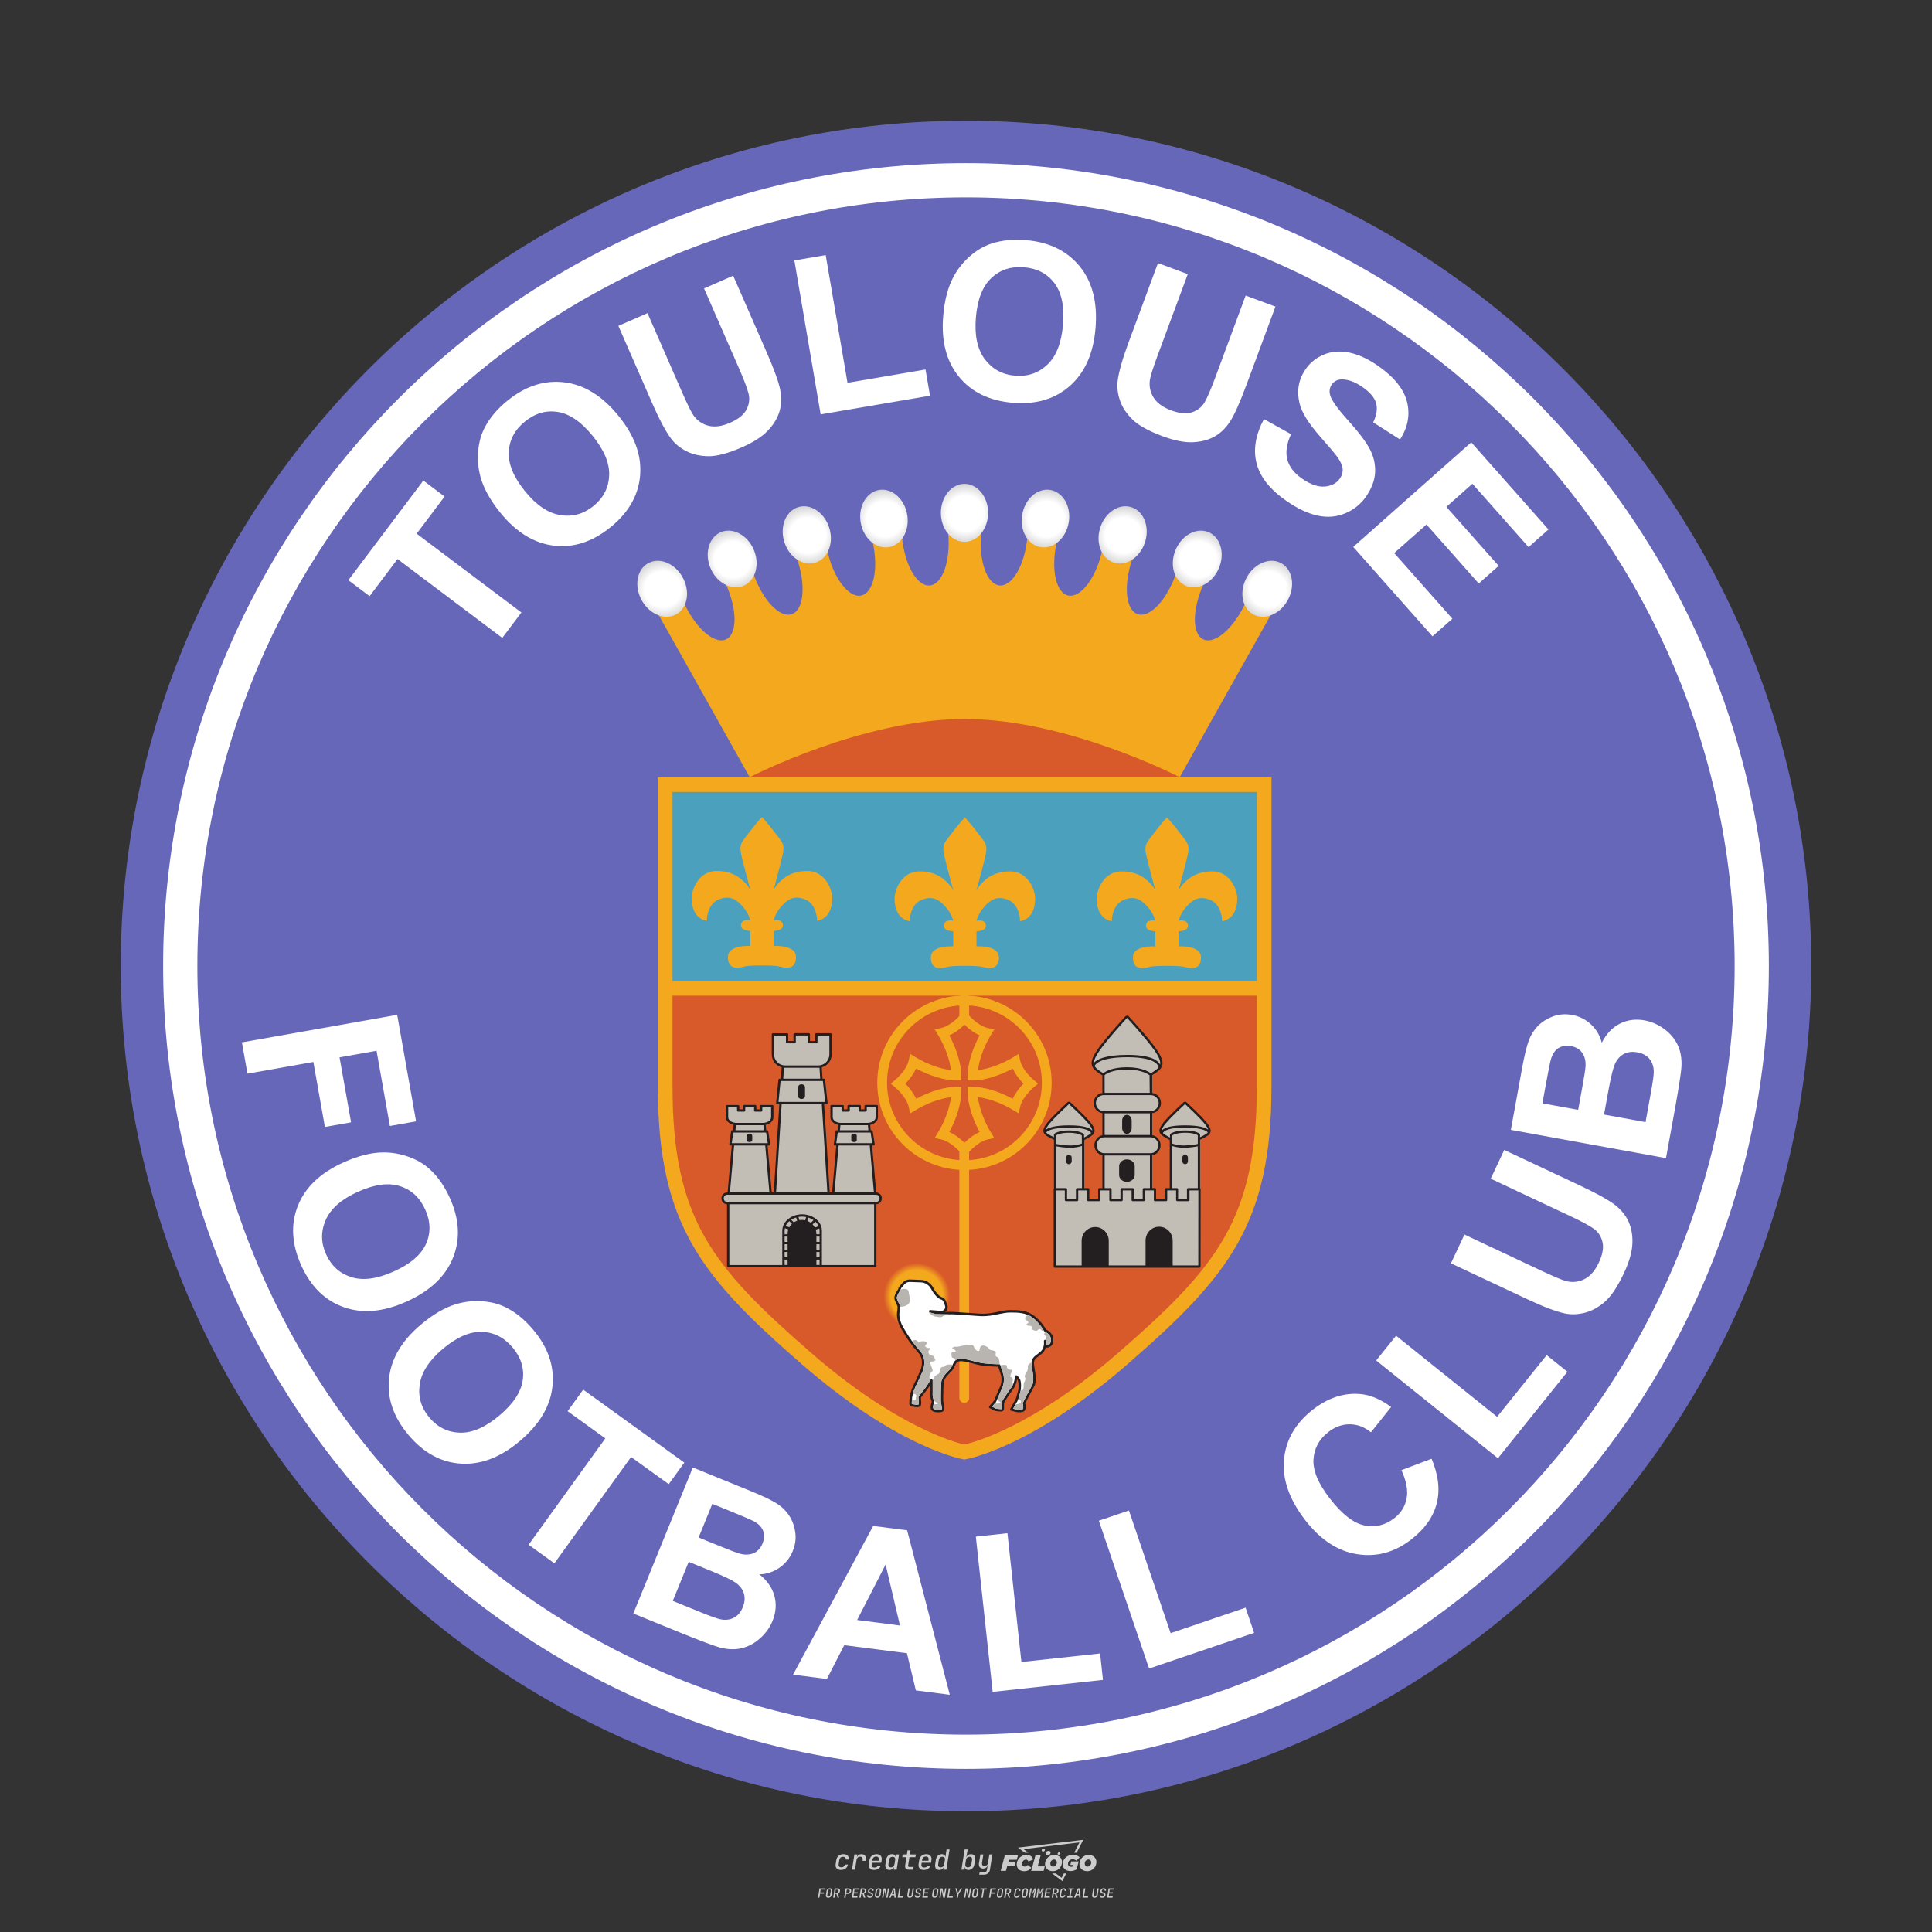 <?xml version="1.0" encoding="UTF-8"?>
<svg data-name="图层_1" xmlns="http://www.w3.org/2000/svg" xmlns:xlink="http://www.w3.org/1999/xlink" version="1.1" viewBox="0 0 800 800">
  <rect x="0" y="0" width="800" height="800" fill="#333333" stroke="none"/>
  <!-- Created by @FCLOGO 2025-1-9 GMT+8 10:42:11 . https://fclogo.top/ -->
<!-- FOR PERSONAL USE ONLY NOT FOR COMMERCIAL USE -->
  <defs>
    <radialGradient id="_未命名的渐变_9" data-name="未命名的渐变 9" cx="294.062" cy="221.935" fx="294.062" fy="221.935" r="11.54" gradientTransform="translate(-31.236 -75.58) scale(1.352 1.309)" gradientUnits="userSpaceOnUse">
      <stop offset="0" stop-color="#fff"/>
      <stop offset=".485" stop-color="#fff"/>
      <stop offset="1" stop-color="#bdbcbc"/>
    </radialGradient>
    <radialGradient id="_未命名的渐变_91" data-name="未命名的渐变 9" cx="270.425" cy="227.1" fx="270.425" fy="227.1" r="11.532" xlink:href="#_未命名的渐变_9"/>
    <radialGradient id="_未命名的渐变_92" data-name="未命名的渐变 9" cx="247.563" cy="234.72" fx="247.563" fy="234.72" r="11.62" xlink:href="#_未命名的渐变_9"/>
    <radialGradient id="_未命名的渐变_93" data-name="未命名的渐变 9" cx="226.121" cy="244.15" fx="226.121" fy="244.15" r="11.62" xlink:href="#_未命名的渐变_9"/>
    <radialGradient id="_未命名的渐变_94" data-name="未命名的渐变 9" cx="318.735" cy="220.128" fx="318.735" fy="220.128" r="11.666" xlink:href="#_未命名的渐变_9"/>
    <radialGradient id="_未命名的渐变_95" data-name="未命名的渐变 9" cx="343.536" fx="343.536" r="11.539" xlink:href="#_未命名的渐变_9"/>
    <radialGradient id="_未命名的渐变_96" data-name="未命名的渐变 9" cx="367.174" cy="227.1" fx="367.174" fy="227.1" r="11.532" xlink:href="#_未命名的渐变_9"/>
    <radialGradient id="_未命名的渐变_97" data-name="未命名的渐变 9" cx="390.035" cy="234.72" fx="390.035" fy="234.72" r="11.62" xlink:href="#_未命名的渐变_9"/>
    <radialGradient id="_未命名的渐变_98" data-name="未命名的渐变 9" cx="411.477" cy="244.15" fx="411.477" fy="244.15" r="11.62" xlink:href="#_未命名的渐变_9"/>
    <radialGradient id="_未命名的渐变_10" data-name="未命名的渐变 10" cx="309.553" cy="468.362" fx="309.553" fy="468.362" r="10.534" gradientTransform="translate(-24.634 -74.938) scale(1.306)" gradientUnits="userSpaceOnUse">
      <stop offset="0" stop-color="#f4a81e"/>
      <stop offset=".782" stop-color="#f4a81e"/>
      <stop offset="1" stop-color="#d85929"/>
    </radialGradient>
  </defs>
  <path d="M348.219,774.301c-.786,0-1.375-.217-1.768-.652-.393-.435-.528-1.03-.406-1.786l.252-1.648c.122-.755.45-1.35.984-1.785.534-.435,1.194-.652,1.98-.652.755,0,1.329.199,1.722.595.393.397.551.938.475,1.625h-1.236c.03-.359-.055-.637-.257-.836-.202-.198-.498-.297-.887-.297-.42,0-.763.117-1.03.349-.267.233-.435.563-.503.99l-.263,1.659c-.069.435-.006.769.189,1.002.195.233.502.349.921.349.389,0,.715-.099.979-.297.263-.198.436-.48.521-.847h1.236c-.137.687-.467,1.231-.99,1.631-.523.401-1.162.6-1.917.6ZM352.797,774.187l.996-6.294h1.19l-.195,1.19c.336-.87.973-1.304,1.911-1.304.671,0,1.169.208,1.493.624.324.416.429.986.315,1.71l-.069.423h-1.27l.057-.32c.069-.45.011-.795-.171-1.036-.183-.24-.477-.361-.881-.361-.405,0-.74.122-1.007.366-.267.245-.435.588-.503,1.03l-.63,3.971h-1.236ZM361.906,774.301c-.77,0-1.346-.223-1.728-.669s-.515-1.036-.401-1.768l.252-1.648c.084-.488.257-.915.521-1.282s.601-.651,1.013-.852c.412-.202.873-.304,1.385-.304.77,0,1.349.224,1.734.669.385.446.517,1.036.395,1.768l-.172,1.121h-3.845l-.092.526c-.153.954.217,1.431,1.11,1.431.717,0,1.175-.248,1.373-.744h1.225c-.168.534-.503.96-1.007,1.276-.504.317-1.091.475-1.763.475ZM361.231,770.216l-.046.286,2.655-.012.046-.286c.069-.466.013-.822-.166-1.07-.179-.248-.486-.372-.921-.372-.443,0-.795.126-1.059.378-.263.252-.433.611-.509,1.076ZM368.326,774.301c-.633,0-1.103-.212-1.408-.635s-.397-1.001-.274-1.734l.274-1.774c.115-.733.393-1.312.836-1.74.442-.427.98-.641,1.613-.641.465,0,.83.119,1.093.354.263.236.391.557.383.962h.023l.172-1.202h1.236l-.996,6.294h-1.225l.195-1.201h-.023c-.122.412-.351.734-.687.967s-.74.349-1.213.349ZM368.932,773.226c.389,0,.715-.119.978-.355.263-.236.429-.572.498-1.007l.252-1.648c.069-.427.01-.761-.177-1.002-.187-.24-.475-.36-.864-.36-.397,0-.725.118-.984.354-.26.236-.423.572-.492,1.007l-.252,1.648c-.069.443-.013.78.166,1.013.179.233.471.349.876.349ZM376.348,774.187c-.572,0-.994-.157-1.264-.469-.271-.312-.361-.751-.269-1.316l.538-3.387h-1.739l.171-1.122h1.74l.275-1.716h1.236l-.275,1.716h2.472l-.183,1.122h-2.461l-.538,3.387c-.076.442.099.664.526.664h1.717l-.172,1.121h-1.774ZM382.504,774.301c-.77,0-1.346-.223-1.728-.669s-.515-1.036-.401-1.768l.252-1.648c.084-.488.257-.915.521-1.282s.601-.651,1.013-.852c.412-.202.873-.304,1.385-.304.77,0,1.349.224,1.734.669.385.446.517,1.036.395,1.768l-.172,1.121h-3.845l-.092.526c-.153.954.217,1.431,1.11,1.431.717,0,1.175-.248,1.373-.744h1.225c-.168.534-.503.96-1.007,1.276-.504.317-1.091.475-1.763.475ZM381.829,770.216l-.046.286,2.655-.012.046-.286c.069-.466.013-.822-.166-1.07-.179-.248-.486-.372-.921-.372-.443,0-.795.126-1.059.378-.263.252-.433.611-.509,1.076ZM388.924,774.301c-.633,0-1.101-.212-1.402-.635-.301-.423-.395-1.001-.28-1.734l.274-1.774c.115-.733.393-1.312.836-1.74.442-.427.98-.641,1.613-.641.465,0,.83.119,1.093.354.263.236.391.557.383.962h.023l.206-1.465.298-1.796h1.236l-1.327,8.354h-1.225l.195-1.201h-.023c-.122.412-.351.734-.687.967s-.74.349-1.213.349ZM389.531,773.226c.389,0,.715-.119.978-.355.263-.236.429-.572.498-1.007l.252-1.648c.076-.427.019-.761-.172-1.002-.191-.24-.48-.36-.87-.36-.397,0-.725.118-.984.354-.26.236-.423.572-.492,1.007l-.252,1.648c-.076.443-.023.78.16,1.013s.477.349.881.349ZM401.017,774.301c-.473,0-.839-.116-1.099-.349-.26-.233-.385-.555-.378-.967h-.011l-.195,1.201h-1.224l1.327-8.354h1.236l-.286,1.796-.274,1.465h.046c.122-.412.353-.735.692-.967.34-.232.742-.349,1.208-.349.633,0,1.1.214,1.402.641.301.428.395,1.007.281,1.74l-.275,1.774c-.115.733-.395,1.31-.841,1.734-.446.423-.982.635-1.608.635ZM400.766,773.226c.397,0,.723-.116.979-.349.256-.233.422-.571.498-1.013l.252-1.648c.069-.435.011-.77-.171-1.007-.183-.236-.473-.354-.87-.354-.389,0-.715.12-.979.36s-.429.574-.498,1.002l-.252,1.648c-.069.435-.011.771.172,1.007.183.236.473.355.87.355ZM405.469,776.247l.172-1.064h1.934c.641,0,1.007-.302,1.099-.905l.103-.675.206-1.19h-.035c-.122.42-.347.744-.675.973-.328.229-.729.343-1.201.343-.626,0-1.093-.201-1.402-.601s-.41-.944-.303-1.631l.584-3.605h1.236l-.561,3.479c-.061.412,0,.732.183.961s.465.343.847.343c.389,0,.717-.122.984-.366.267-.244.431-.584.492-1.018l.538-3.399h1.236l-1.007,6.409c-.099.603-.37,1.078-.812,1.425-.443.347-1.0.521-1.671.521h-1.946ZM417.787,770.085h3.221l.537-1.855h-5.466l-1.708,6.442h2.147l.586-2.099h3.026l.439-1.708h-3.026l.244-.781ZM424.229,772.916c-.586,0-1.025-.39-1.025-1.123,0-.878.634-1.757,1.611-1.757.488,0,.878.244,1.025.781l1.952-.83c-.293-1.171-1.269-1.903-2.635-1.903-2.782,0-4.148,2.147-4.148,3.904s1.269,2.83,3.075,2.83c1.367,0,2.342-.586,2.977-1.415l-1.513-1.171c-.39.439-.83.683-1.318.683ZM430.915,768.231h-2.147l-1.757,6.442h5.124l.488-1.855h-2.928l1.22-4.587ZM439.748,771.013c0-1.659-1.318-2.928-3.221-2.928-2.196,0-3.807,1.806-3.807,3.807,0,1.659,1.318,2.928,3.221,2.928,2.196,0,3.807-1.806,3.807-3.807ZM434.917,771.696c0-.83.586-1.708,1.513-1.708.781,0,1.171.537,1.171,1.22,0,.83-.586,1.708-1.513,1.708-.781,0-1.171-.537-1.171-1.22ZM443.213,772.233h1.074l-.195.683c-.146.049-.342.098-.586.098-.683,0-1.269-.39-1.269-1.22,0-1.025.732-1.903,1.952-1.903.586,0,1.123.244,1.513.586l1.367-1.367c-.439-.537-1.513-1.074-2.733-1.074-2.587,0-4.295,1.757-4.295,3.855,0,2.05,1.611,2.879,3.221,2.879.927,0,1.855-.293,2.489-.683l.927-3.319h-3.123l-.342,1.464ZM450.777,768.084c-2.196,0-3.807,1.806-3.807,3.807,0,1.659,1.318,2.928,3.221,2.928,2.196,0,3.807-1.806,3.807-3.807,0-1.659-1.318-2.928-3.221-2.928ZM450.338,772.916c-.781,0-1.171-.537-1.171-1.22,0-.83.586-1.708,1.513-1.708.781,0,1.171.537,1.171,1.22,0,.83-.586,1.708-1.513,1.708ZM437.942,767.499c-.049.293.098.488.439.488s.537-.195.634-.488c.049-.244-.098-.488-.439-.488s-.586.244-.634.488ZM432.135,765.498c-.439,0-.732.244-.781.586s.098.586.537.586.732-.244.781-.586c.098-.342-.098-.586-.537-.586ZM433.013,767.303c-.098.537.146.878.83.878.634,0,1.074-.39,1.171-.878s-.146-.878-.83-.878c-.683,0-1.074.39-1.171.878ZM439.602,777.552l-2.44-1.806h-1.513l4.246,3.172,1.611-3.172h-.976l-.927,1.806ZM425.839,767.157l-2.001-1.464,23.132-2.782-2.147,4.246h1.025l2.684-5.319-26.988,3.221,2.782,2.099h1.513ZM338.719,785.785l.609-3.832h2.32l-.084.519h-1.764l-.184,1.145h1.627l-.084.525h-1.617l-.257,1.643h-.567ZM342.97,785.838c-.357,0-.623-.101-.798-.302-.175-.201-.234-.473-.178-.816l.268-1.701c.056-.343.203-.615.441-.816.238-.201.535-.302.892-.302s.623.1.798.299c.175.199.236.471.184.814l-.268,1.706c-.056.343-.204.615-.444.816-.24.201-.538.302-.895.302ZM343.049,785.334c.193,0,.348-.052.467-.158.119-.105.194-.257.226-.457l.268-1.701c.032-.199.005-.352-.079-.457-.084-.105-.222-.158-.415-.158s-.347.052-.465.158c-.117.105-.192.257-.223.457l-.268,1.701c-.032.2-.005.352.079.457s.22.158.409.158ZM344.996,785.785l.609-3.832h1.202c.238,0,.439.046.604.139.165.093.283.223.357.391s.091.366.052.593c-.038.259-.14.484-.304.675-.165.191-.366.321-.604.391l.535,1.643h-.619l-.478-1.575h-.541l-.247,1.575h-.567ZM345.888,783.707h.635c.189,0,.349-.056.48-.168.131-.112.211-.262.239-.451.032-.193,0-.345-.094-.459-.095-.114-.236-.171-.425-.171h-.635l-.2,1.249ZM349.545,785.785l.609-3.832h1.254c.371,0,.651.105.84.315.189.21.255.49.199.84-.038.234-.122.438-.249.611s-.29.307-.488.402c-.198.095-.419.142-.664.142h-.693l-.241,1.522h-.567ZM350.432,783.754h.693c.192,0,.357-.059.493-.176.136-.117.22-.274.252-.47s-.002-.352-.1-.47-.245-.176-.441-.176h-.688l-.21,1.291ZM352.747,785.785l.609-3.832h2.252l-.079.504h-1.695l-.173,1.087h1.512l-.079.499h-1.512l-.194,1.239h1.69l-.079.504h-2.252ZM355.843,785.785l.609-3.832h1.202c.238,0,.439.046.604.139.165.093.283.223.357.391s.091.366.052.593c-.038.259-.14.484-.304.675-.165.191-.366.321-.604.391l.535,1.643h-.619l-.478-1.575h-.541l-.247,1.575h-.567ZM356.736,783.707h.635c.189,0,.349-.056.48-.168.131-.112.211-.262.239-.451.032-.193,0-.345-.094-.459-.095-.114-.236-.171-.425-.171h-.635l-.2,1.249ZM360.132,785.838c-.385,0-.674-.095-.866-.286-.192-.191-.264-.451-.215-.779h.567c-.028.175.011.312.116.412.105.1.266.149.483.149.203,0,.37-.049.501-.147.131-.098.211-.233.239-.404.021-.15.001-.279-.06-.386-.061-.107-.158-.181-.291-.223l-.457-.136c-.266-.08-.462-.217-.588-.409-.126-.192-.17-.42-.131-.682.035-.21.112-.394.231-.551s.273-.28.462-.367.402-.131.64-.131c.35,0,.616.095.798.286.182.191.248.444.2.759h-.567c.028-.168-.003-.3-.092-.396-.089-.096-.23-.144-.422-.144-.189,0-.343.045-.462.134-.119.089-.189.214-.21.375-.025.151-.007.279.052.386s.158.181.294.223l.467.147c.262.081.456.217.58.409.124.193.165.422.123.688-.035.217-.116.406-.241.567-.126.161-.288.286-.485.375-.198.089-.419.134-.664.134ZM363.265,785.838c-.357,0-.623-.101-.798-.302-.175-.201-.234-.473-.178-.816l.268-1.701c.056-.343.203-.615.441-.816.238-.201.535-.302.892-.302s.623.1.798.299c.175.199.236.471.184.814l-.268,1.706c-.056.343-.204.615-.444.816-.24.201-.538.302-.895.302ZM363.344,785.334c.193,0,.348-.052.467-.158.119-.105.194-.257.226-.457l.268-1.701c.032-.199.005-.352-.079-.457-.084-.105-.222-.158-.415-.158s-.347.052-.465.158c-.117.105-.192.257-.223.457l-.268,1.701c-.032.2-.005.352.079.457s.22.158.409.158ZM365.275,785.785l.609-3.832h.709l.619,3.186c.007-.098.017-.217.029-.357.012-.14.027-.285.045-.435.018-.151.037-.289.058-.415l.315-1.979h.525l-.609,3.832h-.709l-.614-3.186c-.007.095-.017.209-.029.344s-.027.276-.045.423c-.018.147-.037.283-.058.409l-.315,2.01h-.53ZM368.225,785.785l1.585-3.832h.745l.373,3.832h-.562l-.073-.971h-1.087l-.388.971h-.593ZM369.385,784.342h.871l-.089-1.102c-.018-.196-.03-.365-.037-.509-.007-.143-.011-.243-.011-.299-.018.056-.052.156-.102.299s-.115.311-.192.504l-.441,1.107ZM371.721,785.785l.609-3.832h.567l-.525,3.312h1.674l-.079.52h-2.247ZM376.678,785.838c-.367,0-.634-.101-.8-.302-.166-.201-.221-.475-.165-.821l.436-2.761h.567l-.436,2.755c-.032.196-.008.35.071.462.079.112.214.168.407.168.193,0,.347-.056.465-.168.117-.112.192-.266.223-.462l.435-2.755h.567l-.436,2.761c-.056.35-.2.625-.433.824-.233.199-.533.299-.9.299ZM379.844,785.838c-.385,0-.674-.095-.866-.286-.192-.191-.264-.451-.215-.779h.567c-.028.175.011.312.116.412.105.1.266.149.483.149.203,0,.37-.049.501-.147.131-.098.211-.233.239-.404.021-.15.001-.279-.06-.386-.061-.107-.158-.181-.291-.223l-.457-.136c-.266-.08-.462-.217-.588-.409-.126-.192-.17-.42-.131-.682.035-.21.112-.394.231-.551s.273-.28.462-.367.402-.131.64-.131c.35,0,.616.095.798.286.182.191.248.444.2.759h-.567c.028-.168-.003-.3-.092-.396-.089-.096-.23-.144-.422-.144-.189,0-.343.045-.462.134-.119.089-.189.214-.21.375-.025.151-.007.279.052.386s.158.181.294.223l.467.147c.262.081.456.217.58.409.124.193.165.422.123.688-.035.217-.116.406-.241.567-.126.161-.288.286-.485.375-.198.089-.419.134-.664.134ZM381.906,785.785l.609-3.832h2.252l-.079.504h-1.695l-.173,1.087h1.512l-.079.499h-1.512l-.194,1.239h1.69l-.079.504h-2.252ZM386.943,785.838c-.357,0-.623-.101-.798-.302-.175-.201-.234-.473-.178-.816l.268-1.701c.056-.343.203-.615.441-.816.238-.201.535-.302.892-.302s.623.1.798.299c.175.199.236.471.184.814l-.268,1.706c-.056.343-.204.615-.444.816-.24.201-.538.302-.895.302ZM387.021,785.334c.193,0,.348-.052.467-.158.119-.105.194-.257.226-.457l.268-1.701c.032-.199.005-.352-.079-.457-.084-.105-.222-.158-.415-.158s-.347.052-.465.158c-.117.105-.192.257-.223.457l-.268,1.701c-.032.2-.005.352.079.457s.22.158.409.158ZM388.953,785.785l.609-3.832h.709l.619,3.186c.007-.098.017-.217.029-.357.012-.14.027-.285.045-.435.018-.151.037-.289.058-.415l.315-1.979h.525l-.609,3.832h-.709l-.614-3.186c-.007.095-.017.209-.029.344s-.027.276-.045.423c-.018.147-.037.283-.058.409l-.315,2.01h-.53ZM392.249,785.785l.609-3.832h.567l-.525,3.312h1.674l-.079.52h-2.247ZM396.117,785.785l.22-1.412-.751-2.42h.577l.446,1.449c.028.095.05.184.066.268.016.084.025.147.029.189.018-.042.046-.105.087-.189.04-.084.088-.173.144-.268l.898-1.449h.598l-1.528,2.42-.22,1.412h-.567ZM399.217,785.785l.609-3.832h.709l.619,3.186c.007-.098.017-.217.029-.357.012-.14.027-.285.044-.435.018-.151.037-.289.058-.415l.315-1.979h.525l-.609,3.832h-.709l-.614-3.186c-.007.095-.017.209-.029.344s-.027.276-.045.423c-.018.147-.037.283-.058.409l-.315,2.01h-.53ZM403.505,785.838c-.357,0-.623-.101-.798-.302-.175-.201-.234-.473-.178-.816l.268-1.701c.056-.343.203-.615.441-.816.238-.201.535-.302.892-.302.357,0,.623.1.798.299.175.199.236.471.184.814l-.268,1.706c-.056.343-.204.615-.444.816-.239.201-.538.302-.895.302ZM403.584,785.334c.193,0,.348-.052.467-.158.119-.105.194-.257.226-.457l.268-1.701c.032-.199.005-.352-.079-.457-.084-.105-.222-.158-.415-.158-.193,0-.347.052-.465.158-.117.105-.191.257-.223.457l-.268,1.701c-.032.2-.005.352.079.457.084.105.22.158.409.158ZM406.381,785.785l.525-3.312h-1.023l.084-.519h2.619l-.084.519h-1.029l-.525,3.312h-.567ZM409.518,785.785l.609-3.832h2.32l-.084.519h-1.764l-.184,1.145h1.627l-.084.525h-1.617l-.257,1.643h-.567ZM413.769,785.838c-.357,0-.623-.101-.798-.302-.175-.201-.234-.473-.178-.816l.268-1.701c.056-.343.203-.615.441-.816.238-.201.535-.302.892-.302.357,0,.623.1.798.299.175.199.236.471.184.814l-.268,1.706c-.056.343-.204.615-.444.816-.239.201-.538.302-.895.302ZM413.848,785.334c.193,0,.348-.052.467-.158.119-.105.194-.257.226-.457l.268-1.701c.032-.199.005-.352-.079-.457-.084-.105-.222-.158-.415-.158-.193,0-.347.052-.465.158-.117.105-.191.257-.223.457l-.268,1.701c-.032.2-.005.352.079.457.084.105.22.158.409.158ZM415.795,785.785l.609-3.832h1.202c.238,0,.439.046.604.139.164.093.283.223.357.391s.091.366.053.593c-.039.259-.14.484-.304.675-.165.191-.366.321-.604.391l.535,1.643h-.619l-.478-1.575h-.541l-.247,1.575h-.567ZM416.688,783.707h.635c.189,0,.349-.056.48-.168.131-.112.211-.262.239-.451.032-.193,0-.345-.095-.459-.094-.114-.236-.171-.425-.171h-.635l-.199,1.249ZM420.905,785.838c-.36,0-.631-.101-.811-.302-.18-.201-.242-.473-.186-.816l.268-1.701c.056-.346.206-.619.449-.819s.545-.299.906-.299c.357,0,.625.101.806.302.18.201.242.473.186.816h-.567c.031-.199.003-.352-.087-.457-.089-.105-.228-.158-.417-.158-.193,0-.351.052-.475.158-.124.105-.202.255-.234.451l-.268,1.706c-.032.2-.003.352.087.457.089.105.23.158.423.158s.35-.052.472-.158.199-.257.231-.457h.567c-.035.228-.115.425-.239.593s-.281.298-.47.388c-.189.091-.402.136-.64.136ZM424.034,785.838c-.357,0-.623-.101-.798-.302-.175-.201-.234-.473-.178-.816l.268-1.701c.056-.343.203-.615.441-.816.238-.201.535-.302.892-.302.357,0,.623.1.798.299.175.199.236.471.184.814l-.268,1.706c-.056.343-.204.615-.444.816-.239.201-.538.302-.895.302ZM424.112,785.334c.193,0,.348-.052.467-.158.119-.105.194-.257.226-.457l.268-1.701c.032-.199.005-.352-.079-.457-.084-.105-.222-.158-.415-.158-.193,0-.347.052-.465.158-.117.105-.191.257-.223.457l-.268,1.701c-.032.2-.005.352.079.457.084.105.22.158.409.158ZM425.965,785.785l.609-3.832h.687l.184,1.228c.021.119.037.23.047.333.011.103.019.183.026.239.018-.056.047-.136.089-.241.042-.105.091-.217.147-.336l.567-1.223h.709l-.609,3.832h-.535l.204-1.291c.025-.168.058-.352.1-.554.042-.201.087-.404.136-.609s.096-.4.142-.585c.045-.185.087-.348.126-.488l-.855,1.863h-.551l-.283-1.863c-.004.136-.011.295-.021.475s-.024.372-.039.575c-.016.203-.035.407-.058.611-.023.205-.048.396-.076.575l-.205,1.291h-.54ZM429.115,785.785l.609-3.832h.687l.184,1.228c.021.119.037.23.047.333.011.103.019.183.026.239.018-.056.047-.136.089-.241.042-.105.091-.217.147-.336l.567-1.223h.709l-.609,3.832h-.535l.204-1.291c.025-.168.058-.352.1-.554.042-.201.087-.404.136-.609s.096-.4.142-.585c.045-.185.087-.348.126-.488l-.855,1.863h-.551l-.283-1.863c-.004.136-.011.295-.021.475s-.024.372-.039.575c-.016.203-.035.407-.058.611-.023.205-.048.396-.076.575l-.205,1.291h-.54ZM432.411,785.785l.609-3.832h2.252l-.079.504h-1.696l-.173,1.087h1.512l-.079.499h-1.512l-.194,1.239h1.69l-.079.504h-2.252ZM435.507,785.785l.609-3.832h1.202c.238,0,.439.046.604.139.164.093.283.223.357.391s.091.366.053.593c-.039.259-.14.484-.304.675-.165.191-.366.321-.604.391l.535,1.643h-.619l-.478-1.575h-.541l-.247,1.575h-.567ZM436.4,783.707h.635c.189,0,.349-.056.48-.168.131-.112.211-.262.239-.451.032-.193,0-.345-.095-.459-.094-.114-.236-.171-.425-.171h-.635l-.199,1.249ZM439.801,785.838c-.36,0-.631-.101-.811-.302-.18-.201-.242-.473-.186-.816l.268-1.701c.056-.346.206-.619.449-.819s.545-.299.906-.299c.357,0,.625.101.806.302.18.201.242.473.186.816h-.567c.031-.199.003-.352-.087-.457-.089-.105-.228-.158-.417-.158-.193,0-.351.052-.475.158-.124.105-.202.255-.234.451l-.268,1.706c-.032.2-.003.352.087.457.089.105.23.158.423.158s.35-.052.472-.158.199-.257.231-.457h.567c-.035.228-.115.425-.239.593s-.281.298-.47.388c-.189.091-.402.136-.64.136ZM441.879,785.785l.079-.504h.777l.446-2.824h-.777l.084-.504h2.126l-.084.504h-.777l-.446,2.824h.777l-.079.504h-2.126ZM444.74,785.785l1.585-3.832h.745l.373,3.832h-.562l-.073-.971h-1.087l-.388.971h-.593ZM445.9,784.342h.871l-.089-1.102c-.017-.196-.03-.365-.037-.509-.007-.143-.01-.243-.01-.299-.018.056-.052.156-.102.299s-.115.311-.192.504l-.441,1.107ZM448.235,785.785l.609-3.832h.567l-.525,3.312h1.674l-.079.52h-2.247ZM453.193,785.838c-.368,0-.634-.101-.8-.302-.166-.201-.221-.475-.165-.821l.436-2.761h.567l-.436,2.755c-.032.196-.008.35.071.462.079.112.214.168.407.168s.347-.056.465-.168c.117-.112.192-.266.223-.462l.436-2.755h.567l-.436,2.761c-.056.35-.2.625-.433.824-.233.199-.533.299-.9.299ZM456.358,785.838c-.385,0-.674-.095-.866-.286-.193-.191-.264-.451-.215-.779h.567c-.028.175.011.312.115.412.105.1.266.149.483.149.203,0,.37-.049.501-.147s.211-.233.239-.404c.021-.15.001-.279-.06-.386s-.158-.181-.291-.223l-.457-.136c-.266-.08-.462-.217-.588-.409-.126-.192-.17-.42-.131-.682.035-.21.112-.394.231-.551s.273-.28.462-.367c.189-.087.402-.131.64-.131.35,0,.616.095.798.286.182.191.248.444.199.759h-.567c.028-.168-.003-.3-.092-.396-.089-.096-.23-.144-.423-.144-.189,0-.343.045-.462.134-.119.089-.189.214-.21.375-.025.151-.007.279.052.386s.158.181.294.223l.467.147c.262.081.456.217.58.409.124.193.165.422.124.688-.035.217-.116.406-.241.567-.126.161-.288.286-.485.375-.198.089-.419.134-.664.134ZM458.421,785.785l.609-3.832h2.252l-.079.504h-1.696l-.173,1.087h1.512l-.079.499h-1.512l-.194,1.239h1.69l-.079.504h-2.252Z" style="fill: #ccc;"/>
  <g id="g841">
    <g id="g1222">
      <path id="path843" d="M400,750c192.711,0,350-157.289,350-350S592.711,50,400,50,50,207.289,50,400s157.289,350,350,350Z" style="fill: #6767ba; fill-rule: evenodd;"/>
      <path id="path845" d="M67.549,400c0,183.314,149.137,332.451,332.451,332.451s332.45-149.137,332.45-332.451S583.313,67.549,400,67.549,67.549,216.686,67.549,400" style="fill: #fff; fill-rule: evenodd;"/>
      <path id="path1217" d="M81.722,400c0-175.499,142.779-318.278,318.278-318.278s318.277,142.779,318.277,318.278-142.779,318.279-318.277,318.279S81.722,575.499,81.722,400Z" style="fill: #6767ba; fill-rule: evenodd;"/>
    </g>
    <g id="g1244">
      <path id="path847" d="M207.985,264.136l-43.372-32.646-11.567,15.368-8.796-6.62,31.048-41.249,8.796,6.62-11.568,15.368,43.372,32.645-7.914,10.515Z" style="fill: #fff;"/>
      <path id="path849" d="M207.208,212.34c-4.198-5.164-6.952-10.126-8.257-14.885-.948-3.517-1.262-7.11-.939-10.781.322-3.672,1.265-6.966,2.832-9.885,2.065-3.9,5.158-7.525,9.279-10.874,7.456-6.061,15.309-8.594,23.552-7.598,8.245.995,15.722,5.62,22.43,13.875,6.655,8.187,9.639,16.396,8.955,24.63-.684,8.236-4.744,15.372-12.178,21.415-7.527,6.118-15.382,8.684-23.563,7.694-8.181-.987-15.552-5.52-22.111-13.59M217.432,203.454c4.67,5.746,9.538,9.023,14.602,9.83,5.064.807,9.64-.45,13.727-3.773,4.086-3.32,6.243-7.515,6.472-12.589.23-5.071-2.047-10.548-6.831-16.434-4.726-5.815-9.527-9.114-14.403-9.902-4.877-.786-9.427.536-13.651,3.969-4.225,3.434-6.453,7.651-6.685,12.647-.232,5,2.026,10.416,6.77,16.252Z" style="fill: #fff;"/>
      <path id="path851" d="M256.058,134.941l12.059-5.272,14.206,32.496c2.254,5.157,3.864,8.434,4.829,9.833,1.587,2.231,3.676,3.669,6.26,4.308,2.585.642,5.555.228,8.909-1.239,3.41-1.491,5.675-3.316,6.792-5.479,1.117-2.163,1.404-4.343.861-6.543-.543-2.201-1.851-5.675-3.926-10.422l-14.511-33.193,12.057-5.271,13.769,31.495c3.146,7.199,5.044,12.428,5.693,15.684.649,3.257.547,6.291-.307,9.1-.855,2.81-2.48,5.461-4.878,7.954-2.397,2.493-5.954,4.77-10.672,6.833-5.694,2.488-10.3,3.715-13.82,3.678-3.521-.036-6.596-.737-9.226-2.105-2.631-1.365-4.725-3.09-6.28-5.171-2.289-3.091-4.899-7.992-7.832-14.7l-13.984-31.986Z" style="fill: #fff;"/>
      <path id="path853" d="M339.813,171.583l-10.883-63.739,12.972-2.215,9.03,52.887,32.306-5.516,1.854,10.852-45.278,7.732Z" style="fill: #fff;"/>
      <path id="path855" d="M390.555,130.926c.544-6.632,1.989-12.12,4.341-16.459,1.75-3.195,4.01-6.005,6.784-8.433,2.774-2.426,5.734-4.152,8.885-5.175,4.19-1.386,8.931-1.863,14.223-1.429,9.576.785,16.998,4.391,22.26,10.816,5.262,6.424,7.458,14.937,6.59,25.538-.862,10.514-4.391,18.505-10.582,23.975-6.194,5.472-14.063,7.814-23.613,7.031-9.667-.792-17.112-4.377-22.333-10.752-5.222-6.375-7.407-14.747-6.556-25.113M404.086,131.588c-.605,7.38.641,13.113,3.738,17.2,3.096,4.089,7.27,6.347,12.519,6.777,5.247.43,9.708-1.105,13.383-4.609,3.676-3.502,5.822-9.03,6.442-16.589.613-7.469-.57-13.174-3.544-17.117-2.975-3.942-7.176-6.137-12.601-6.582-5.426-.445-9.952,1.057-13.577,4.503-3.627,3.448-5.746,8.92-6.361,16.416Z" style="fill: #fff;"/>
      <path id="path857" d="M479.486,108.936l12.341,4.571-12.321,33.256c-1.956,5.278-3.07,8.756-3.345,10.431-.405,2.709.1,5.192,1.517,7.446,1.417,2.256,3.841,4.019,7.276,5.291,3.489,1.292,6.385,1.55,8.691.767,2.305-.782,4.025-2.152,5.161-4.114,1.136-1.961,2.606-5.371,4.405-10.228l12.585-33.97,12.34,4.572-11.941,32.232c-2.73,7.368-4.993,12.45-6.784,15.244-1.794,2.796-3.972,4.909-6.537,6.34-2.567,1.43-5.576,2.211-9.032,2.342-3.456.131-7.598-.697-12.425-2.486-5.827-2.159-9.994-4.472-12.505-6.941-2.509-2.47-4.237-5.108-5.182-7.919-.947-2.809-1.258-5.503-.933-8.082.497-3.814,2.019-9.154,4.561-16.02l12.128-32.734Z" style="fill: #fff;"/>
      <path id="path859" d="M523.37,173.546l11.223,6.242c-1.821,3.982-2.339,7.476-1.55,10.481.789,3.006,2.829,5.65,6.124,7.934,3.49,2.42,6.63,3.506,9.422,3.257,2.791-.249,4.873-1.361,6.243-3.336.879-1.267,1.254-2.604,1.129-4.01-.126-1.405-.886-3.077-2.278-5.019-.964-1.313-3.309-4.09-7.041-8.327-4.803-5.447-7.644-10.028-8.529-13.742-1.244-5.225-.397-9.955,2.541-14.192,1.891-2.727,4.429-4.741,7.621-6.043,3.191-1.303,6.671-1.568,10.44-.793,3.768.775,7.709,2.586,11.82,5.437,6.715,4.655,10.741,9.643,12.078,14.963s.376,10.515-2.887,15.583l-11.104-7.082c1.458-3.091,1.847-5.771,1.167-8.042-.68-2.27-2.542-4.461-5.587-6.571-3.142-2.179-6.051-3.237-8.728-3.172-1.722.038-3.065.752-4.032,2.146-.882,1.272-1.1,2.734-.656,4.381.568,2.097,3.055,5.587,7.464,10.475,4.407,4.887,7.411,8.87,9.011,11.951,1.6,3.083,2.313,6.271,2.14,9.568-.173,3.296-1.438,6.642-3.79,10.036-2.135,3.078-4.986,5.369-8.554,6.872-3.569,1.505-7.367,1.828-11.392.972-4.024-.858-8.365-2.899-13.018-6.125-6.776-4.697-10.885-9.881-12.329-15.55-1.446-5.67-.429-11.769,3.049-18.293Z" style="fill: #fff;"/>
      <path id="path861" d="M560.342,226.466l48.863-43.309,31.978,36.08-8.239,7.303-23.25-26.231-10.795,9.568,21.655,24.432-8.239,7.303-21.654-24.432-13.352,11.834,24.089,27.178-8.238,7.301-32.817-37.027Z" style="fill: #fff;"/>
      <path id="path863" d="M100.173,431.622l64.291-11.405,7.823,44.106-10.839,1.923-5.525-31.148-15.325,2.718,4.774,26.912-10.84,1.923-4.774-26.912-27.286,4.84-2.299-12.957Z" style="fill: #fff;"/>
      <path id="path865" d="M142.098,481.392c6.062-2.746,11.561-4.148,16.495-4.199,3.643-.023,7.197.588,10.666,1.834,3.469,1.247,6.415,2.996,8.839,5.253,3.248,2.989,5.966,6.902,8.157,11.741,3.966,8.752,4.417,16.99,1.357,24.71-3.059,7.72-9.434,13.775-19.123,18.164-9.61,4.354-18.309,5.152-26.097,2.395-7.791-2.757-13.662-8.498-17.615-17.226-4.002-8.835-4.485-17.083-1.447-24.743,3.037-7.661,9.293-13.637,18.767-17.928M148.092,493.541c-6.744,3.056-11.152,6.93-13.22,11.621-2.07,4.693-2.017,9.438.156,14.236,2.173,4.796,5.681,7.949,10.529,9.461,4.846,1.512,10.722.704,17.631-2.426,6.825-3.091,11.239-6.896,13.241-11.411,2-4.516,1.879-9.253-.367-14.212-2.247-4.96-5.757-8.187-10.531-9.681-4.776-1.497-10.589-.691-17.439,2.412Z" style="fill: #fff;"/>
      <path id="path867" d="M174.262,548.509c5.086-4.293,9.995-7.14,14.728-8.534,3.499-1.014,7.085-1.394,10.762-1.14,3.678.254,6.988,1.135,9.936,2.646,3.938,1.992,7.621,5.016,11.046,9.073,6.201,7.342,8.879,15.145,8.038,23.408-.841,8.261-5.324,15.823-13.452,22.686-8.06,6.806-16.213,9.943-24.458,9.413-8.247-.53-15.459-4.455-21.641-11.775-6.257-7.412-8.969-15.216-8.134-23.415s5.227-15.653,13.174-22.363M183.339,558.566c-5.657,4.777-8.842,9.705-9.554,14.784-.713,5.078.629,9.63,4.028,13.655,3.397,4.023,7.631,6.101,12.707,6.235,5.074.134,10.508-2.244,16.303-7.138,5.725-4.835,8.934-9.697,9.632-14.587.694-4.891-.713-9.416-4.225-13.574-3.512-4.161-7.769-6.308-12.769-6.446-5.002-.138-10.375,2.219-16.122,7.072Z" style="fill: #fff;"/>
      <path id="path869" d="M218.888,639.643l31.753-44.03-15.6-11.251,6.44-8.928,41.873,30.199-6.439,8.929-15.601-11.25-31.753,44.028-10.674-7.697Z" style="fill: #fff;"/>
      <path id="path871" d="M286.886,607.657l24.118,9.828c4.773,1.946,8.251,3.596,10.436,4.952,2.183,1.355,3.942,3.042,5.28,5.061,1.337,2.017,2.195,4.329,2.572,6.934.378,2.605.036,5.213-1.028,7.824-1.154,2.83-2.972,5.119-5.454,6.861-2.483,1.744-5.265,2.678-8.346,2.798,3.221,2.565,5.289,5.542,6.201,8.928.913,3.387.656,6.83-.767,10.322-1.122,2.752-2.851,5.166-5.185,7.247-2.334,2.081-4.922,3.449-7.762,4.105-2.841.654-5.951.501-9.332-.461-2.119-.607-7.069-2.464-14.85-5.571l-20.523-8.365,24.643-60.465M285.175,646.723l-6.59,16.171,11.283,4.598c4.393,1.79,7.23,2.803,8.512,3.035,1.945.409,3.749.207,5.409-.607,1.659-.815,2.929-2.295,3.803-4.441.741-1.815.928-3.533.564-5.157-.363-1.623-1.256-3.061-2.681-4.316-1.427-1.254-4.913-3.012-10.457-5.272l-9.843-4.012M294.966,622.701l-5.683,13.944,7.989,3.257c4.749,1.936,7.727,3.069,8.935,3.403,2.187.603,4.121.552,5.8-.156,1.68-.705,2.919-2.03,3.712-3.979.76-1.864.861-3.591.307-5.174-.554-1.584-1.796-2.914-3.726-3.991-1.153-.628-4.596-2.113-10.335-4.45l-6.999-2.853Z" style="fill: #fff;"/>
      <path id="path873" d="M393.285,701.764l-14.046-1.803-3.697-15.402-25.96-3.333-7.189,14.003-13.995-1.797,33.168-61.571,14.063,1.806,17.656,68.097M372.657,673.09l-5.937-25.257-11.796,22.98,17.733,2.278Z" style="fill: #fff;"/>
      <path id="path875" d="M411.045,700.563l-6.974-64.284,13.084-1.419,5.786,53.339,32.583-3.534,1.187,10.945-45.666,4.954Z" style="fill: #fff;"/>
      <path id="path877" d="M475.817,690.913l-20.809-61.221,12.459-4.235,17.268,50.798,31.03-10.549,3.543,10.424-43.49,14.782Z" style="fill: #fff;"/>
      <path id="path879" d="M580.298,608.758l12.506-4.724c2.853,6.887,3.545,13.107,2.074,18.66-1.469,5.555-4.979,10.48-10.525,14.776-6.863,5.314-14.315,7.346-22.356,6.09-8.041-1.254-15.204-5.94-21.488-14.053-6.647-8.582-9.587-16.968-8.819-25.16.767-8.192,4.774-15.095,12.019-20.705,6.327-4.902,12.905-7.03,19.728-6.382,4.049.372,8.253,2.153,12.607,5.344l-8.367,10.483c-2.672-2.182-5.579-3.288-8.719-3.317-3.139-.03-6.103,1.034-8.889,3.191-3.85,2.982-5.91,6.774-6.183,11.372-.273,4.6,1.97,9.969,6.728,16.111,5.048,6.516,9.819,10.246,14.319,11.187,4.499.942,8.633-.049,12.403-2.97,2.779-2.153,4.487-4.889,5.119-8.208.631-3.32-.087-7.219-2.156-11.693Z" style="fill: #fff;"/>
      <path id="path881" d="M620.26,603.837l-50.415-40.49,8.24-10.26,41.832,33.596,20.522-25.553,8.584,6.894-28.763,35.813Z" style="fill: #fff;"/>
      <path id="path883" d="M600.8,523.113l5.599-11.91,32.094,15.09c5.095,2.394,8.465,3.8,10.11,4.216,2.665.632,5.182.339,7.548-.883,2.368-1.22,4.33-3.487,5.888-6.801,1.583-3.367,2.084-6.231,1.5-8.594s-1.803-4.194-3.663-5.491c-1.859-1.298-5.131-3.051-9.819-5.254l-32.783-15.414,5.599-11.91,31.107,14.625c7.111,3.343,11.983,6.027,14.616,8.05,2.634,2.022,4.555,4.372,5.763,7.048,1.207,2.678,1.731,5.743,1.57,9.198-.162,3.454-1.337,7.511-3.528,12.17-2.644,5.624-5.301,9.58-7.974,11.872-2.673,2.293-5.448,3.79-8.329,4.495-2.88.705-5.59.788-8.132.247-3.757-.818-8.951-2.786-15.576-5.901l-31.591-14.854Z" style="fill: #fff;"/>
      <path id="path885" d="M625.609,467.86l4.669-25.621c.924-5.071,1.826-8.813,2.705-11.23.878-2.415,2.167-4.483,3.868-6.206,1.7-1.723,3.787-3.036,6.259-3.941,2.473-.903,5.095-1.105,7.869-.599,3.007.548,5.62,1.859,7.835,3.929,2.216,2.072,3.7,4.604,4.452,7.594,1.848-3.678,4.338-6.313,7.466-7.902,3.127-1.589,6.548-2.044,10.259-1.368,2.924.533,5.642,1.73,8.157,3.588,2.516,1.857,4.387,4.109,5.611,6.754,1.224,2.646,1.712,5.722,1.465,9.228-.159,2.197-.961,7.424-2.405,15.678l-3.974,21.803-64.236-11.709M638.675,456.865l14.814,2.7,1.547-8.486c.919-5.046,1.419-8.193,1.496-9.445.142-2.263-.305-4.145-1.343-5.644-1.036-1.499-2.586-2.439-4.656-2.817-1.98-.361-3.69-.106-5.127.762-1.437.868-2.484,2.357-3.142,4.465-.378,1.258-1.124,4.932-2.236,11.029l-1.355,7.436M664.195,461.517l17.18,3.131,2.185-11.988c.85-4.666,1.259-7.65,1.224-8.953,0-1.987-.568-3.71-1.706-5.167-1.137-1.458-2.847-2.396-5.127-2.812-1.928-.351-3.648-.182-5.162.506-1.515.689-2.739,1.859-3.675,3.51-.934,1.655-1.94,5.428-3.013,11.316l-1.906,10.457Z" style="fill: #fff;"/>
    </g>
    <g id="g2123">
      <g id="g1951">
        <path id="path887" d="M488.49,288.639h-178.052v33.185h178.052v-33.185Z" style="fill: #d85929;"/>
        <path id="path889" d="M399.554,297.737c42.27,0,88.476,23.845,88.938,24.087l38.011-67.743c-1.332-.702-4.864-2.526-10.172-4.981l-.304-.135c-.026.062-.054.124-.082.187-4.77,10.635-12.589,17.651-17.462,15.678-4.875-1.977-4.961-12.197-.188-22.832.066-.146.132-.293.198-.438l-.376-.219c-3.371-1.321-6.981-2.675-10.8-4.028l-.238-.105c-3.725,11.006-10.832,18.675-15.877,17.135-5.043-1.543-6.113-11.713-2.389-22.718.025-.071.049-.143.073-.214l-.307-.126c-3.898-1.126-7.925-2.209-12.059-3.226l-.149-.008c-2.561,11.302-8.839,19.601-14.018,18.542-5.181-1.063-7.303-11.082-4.74-22.383.006-.034.014-.068.022-.101l-.235-.059c-3.877-.669-7.812-1.258-11.793-1.749l-.18-.052c-.004.038-.006.075-.009.113-1.06,11.516-6.199,20.494-11.478,20.055-5.28-.44-8.698-10.13-7.637-21.648l-.288-.023c-2.148-.07-4.303-.106-6.462-.106h-.178c-2.159,0-4.313.036-6.462.106l-.288.023c1.061,11.518-2.357,21.208-7.637,21.648-5.278.439-10.418-8.539-11.478-20.055-.003-.038-.005-.075-.009-.113l-.18.052c-3.981.491-7.916,1.08-11.793,1.749l-.235.059c.008.033.015.067.022.101,2.563,11.301.441,21.32-4.74,22.383-5.179,1.059-11.457-7.24-14.018-18.542l-.149.008c-4.134,1.017-8.161,2.1-12.059,3.226l-.307.126c.025.071.049.142.073.214,3.724,11.006,2.655,21.175-2.389,22.718-5.046,1.54-12.153-6.129-15.877-17.135l-.238.105c-3.819,1.353-7.429,2.707-10.8,4.028l-.376.219c.066.145.133.291.198.438,4.773,10.635,4.688,20.855-.188,22.832-4.872,1.973-12.691-5.043-17.462-15.678-.027-.062-.054-.125-.082-.187l-.304.135c-5.308,2.455-8.84,4.278-10.172,4.981l38.011,67.743c.462-.242,46.668-24.087,88.938-24.087h.178-.001Z" style="fill: #f4a81e;"/>
        <g id="g1255">
          <path id="path909" d="M356.355,216.118c1.01,6.557,6.156,11.249,11.496,10.479,5.342-.769,8.856-6.71,7.849-13.267-1.01-6.559-6.155-11.249-11.498-10.48-5.34.77-8.854,6.709-7.847,13.268Z" style="fill: url(#_未命名的渐变_9); fill-rule: evenodd;"/>
          <path id="path919" d="M324.63,223.938c1.774,6.402,7.438,10.497,12.653,9.143,5.216-1.353,8.008-7.642,6.238-14.046-1.772-6.404-7.437-10.498-12.654-9.144-5.216,1.353-8.009,7.641-6.237,14.047Z" style="fill: url(#_未命名的渐变_91); fill-rule: evenodd;"/>
          <path id="path929" d="M293.984,234.7c2.343,6.23,8.354,9.83,13.428,8.041,5.075-1.788,7.289-8.288,4.949-14.518-2.343-6.231-8.353-9.83-13.428-8.042-5.074,1.787-7.291,8.287-4.949,14.518Z" style="fill: url(#_未命名的渐变_92); fill-rule: evenodd;"/>
          <path id="path939" d="M265.327,247.805c2.894,6.009,9.207,9.087,14.1,6.878,4.894-2.209,6.516-8.872,3.625-14.88-2.896-6.011-9.208-9.088-14.102-6.877-4.893,2.209-6.516,8.87-3.622,14.88Z" style="fill: url(#_未命名的渐变_93); fill-rule: evenodd;"/>
          <path id="path949" d="M409.156,212.358c0,6.629-4.377,12.005-9.777,12.005s-9.778-5.375-9.778-12.005,4.377-12.005,9.778-12.005,9.777,5.374,9.777,12.005Z" style="fill: url(#_未命名的渐变_94); fill-rule: evenodd;"/>
          <path id="path959" d="M442.575,216.118c-1.01,6.557-6.156,11.249-11.496,10.479-5.342-.769-8.856-6.71-7.848-13.267,1.009-6.559,6.155-11.249,11.497-10.48,5.34.77,8.854,6.709,7.847,13.268Z" style="fill: url(#_未命名的渐变_95); fill-rule: evenodd;"/>
          <path id="path969" d="M474.3,223.938c-1.774,6.402-7.438,10.497-12.653,9.143-5.217-1.353-8.009-7.642-6.238-14.046,1.772-6.404,7.437-10.498,12.654-9.144,5.216,1.353,8.009,7.641,6.237,14.047Z" style="fill: url(#_未命名的渐变_96); fill-rule: evenodd;"/>
          <path id="path979" d="M504.946,234.7c-2.343,6.23-8.354,9.83-13.428,8.041-5.075-1.788-7.289-8.288-4.949-14.518,2.343-6.231,8.354-9.83,13.428-8.042,5.074,1.787,7.291,8.287,4.949,14.518Z" style="fill: url(#_未命名的渐变_97); fill-rule: evenodd;"/>
          <path id="path989" d="M533.603,247.805c-2.893,6.009-9.207,9.087-14.1,6.878-4.894-2.209-6.516-8.872-3.625-14.88,2.896-6.011,9.208-9.088,14.102-6.877,4.893,2.209,6.516,8.87,3.622,14.88Z" style="fill: url(#_未命名的渐变_98); fill-rule: evenodd;"/>
        </g>
      </g>
      <g id="g2030">
        <g id="g1272">
          <path id="path997" d="M272.401,321.862v128.057c0,57.043,18.053,78.742,59.248,114.656,39.664,34.578,66.046,39.483,67.15,39.676l.517.09.518-.09c1.114-.192,27.741-5.096,67.407-39.676,41.195-35.914,59.25-57.613,59.25-114.656v-128.057h-254.09Z" style="fill: #f4a81e; fill-rule: evenodd;"/>
          <path id="path1267" d="M278.474,412.294h241.942v37.625c0,54.792-16.544,74.663-57.166,110.077-35.361,30.828-60.209,37.321-63.928,38.157-3.697-.838-28.328-7.337-63.679-38.157-40.622-35.414-57.168-55.285-57.168-110.077v-37.625Z" style="fill: #d85929; fill-rule: evenodd;"/>
          <path id="path1265" d="M278.474,327.935h241.942v78.286h-241.942v-78.286Z" style="fill: #4ba1bd; fill-rule: evenodd;"/>
        </g>
        <g id="g1260">
          <path id="path1001" d="M399.446,338.564s-2.318,2.462-5.568,6.748c-3.712,4.893-4.049,4.555-2.024,12.486,1.588,6.225,3.037,11.473,3.037,11.473,0,0-.512-2.354-4.387-5.399-2.362-1.857-5.738-3.146-10.123-3.037-6.748.168-10.035,7.255-9.954,11.472.169,8.774,6.243,9.111,6.243,9.111,0,0,0-6.749,4.892-8.774,5.021-2.077,7.762.337,10.123,3.037,2.362,2.7,3.037,5.567,3.037,5.567,0,0-3.712-.843-3.88,2.025-.139,2.359,3.88,2.362,3.88,2.362v6.242s-9.28-.674-9.28,4.555c0,5.336,4.104,4.732,7.087,3.882,1.771-.506,12.148-.508,14.003-.003,2.993.815,7.087,1.454,7.087-3.881,0-5.229-9.28-4.555-9.28-4.555v-6.242s4.019-.004,3.881-2.362c-.169-2.868-3.881-2.025-3.881-2.025,0,0,.676-2.868,3.037-5.567,2.362-2.7,5.103-5.114,10.123-3.037,4.893,2.024,4.893,8.774,4.893,8.774,0,0,6.074-.337,6.242-9.111.081-4.217-3.205-11.304-9.954-11.472-4.386-.109-7.761,1.18-10.123,3.037-3.875,3.045-4.387,5.399-4.387,5.399,0,0,1.448-5.248,3.037-11.473,2.024-7.93,1.686-7.592-2.024-12.486-3.252-4.287-5.568-6.748-5.568-6.748l-.168.001v.001Z" style="fill: #f4a81e; fill-rule: evenodd;"/>
          <path id="path1003" d="M483.129,338.566s-2.315,2.462-5.568,6.748c-3.711,4.893-4.049,4.555-2.024,12.486,1.589,6.226,3.037,11.473,3.037,11.473,0,0-.512-2.354-4.386-5.399-2.363-1.856-5.738-3.146-10.123-3.037-6.748.168-10.035,7.255-9.954,11.473.169,8.774,6.243,9.11,6.243,9.11,0,0,0-6.748,4.893-8.774,5.019-2.077,7.761.337,10.123,3.037,2.362,2.7,3.037,5.567,3.037,5.567,0,0-3.711-.843-3.881,2.025-.138,2.359,3.881,2.362,3.881,2.362v6.242s-9.279-.674-9.279,4.555c0,5.336,4.102,4.732,7.086,3.882,1.772-.505,12.148-.508,14.002-.001,2.994.815,7.087,1.454,7.087-3.882,0-5.229-9.279-4.555-9.279-4.555v-6.242s4.019-.004,3.881-2.362c-.17-2.868-3.881-2.025-3.881-2.025,0,0,.674-2.868,3.037-5.567,2.361-2.7,5.103-5.114,10.123-3.037,4.894,2.024,4.894,8.774,4.894,8.774,0,0,6.074-.337,6.242-9.111.081-4.217-3.205-11.304-9.955-11.472-4.386-.109-7.761,1.18-10.123,3.037-3.873,3.045-4.386,5.399-4.386,5.399,0,0,1.447-5.248,3.037-11.473,2.024-7.93,1.686-7.592-2.025-12.486-3.252-4.287-5.567-6.748-5.567-6.748l-.17.001Z" style="fill: #f4a81e; fill-rule: evenodd;"/>
          <path id="path1005" d="M315.424,338.397s-2.317,2.461-5.568,6.748c-3.711,4.894-4.049,4.556-2.024,12.486,1.589,6.225,3.037,11.472,3.037,11.472,0,0-.512-2.353-4.387-5.398-2.362-1.857-5.738-3.146-10.123-3.037-6.749.168-10.035,7.256-9.954,11.473.168,8.774,6.242,9.111,6.242,9.111,0,0,0-6.749,4.893-8.774,5.02-2.077,7.761.337,10.123,3.037,2.361,2.7,3.037,5.568,3.037,5.568,0,0-3.712-.843-3.881,2.024-.138,2.359,3.881,2.363,3.881,2.363v6.242s-9.28-.674-9.28,4.556c0,5.335,4.104,4.731,7.087,3.881,1.771-.505,12.148-.507,14.003-.001,2.993.815,7.087,1.454,7.087-3.881,0-5.23-9.28-4.556-9.28-4.556v-6.242s4.019-.004,3.88-2.363c-.168-2.868-3.88-2.024-3.88-2.024,0,0,.675-2.868,3.037-5.568,2.362-2.7,5.102-5.114,10.123-3.037,4.893,2.025,4.893,8.774,4.893,8.774,0,0,6.074-.337,6.243-9.111.081-4.217-3.206-11.304-9.954-11.473-4.386-.108-7.761,1.181-10.123,3.037-3.875,3.045-4.387,5.398-4.387,5.398,0,0,1.448-5.247,3.037-11.472,2.025-7.931,1.688-7.592-2.024-12.486-3.25-4.287-5.568-6.748-5.568-6.748l-.168.001Z" style="fill: #f4a81e; fill-rule: evenodd;"/>
        </g>
        <g id="g1580">
          <path id="path1051" d="M329.043,427.81c-.266,0-.48.214-.48.48v2.778c-.564,0-1.6-.002-2.164-.002v-2.752c0-.265-.216-.482-.48-.482h-5.866c-.266,0-.48.217-.48.482v8.294c0,2.553,1.74,4.701,4.097,5.335l-.298,4.718h-.574c-.247,0-.454.186-.478.432l-.962,9.617c-.014.135.031.27.122.371.09.1.219.157.356.157h.871l-2.306,36.529h-.836l-1.734-19.45h.633c.14,0,.274-.061.365-.168.091-.106.131-.248.109-.387l-.83-5.344c-.037-.233-.24-.406-.476-.406h-.363l-.199-2.235c1.84-.403,3.193-1.648,3.193-3.136l-.004-4.613c0-.265-.217-.48-.482-.48h-4.604c-.266,0-.48.216-.48.482v1.318h-1.487v-1.33c0-.266-.216-.48-.482-.48h-4.604c-.266,0-.48.214-.48.48v1.33h-1.494v-1.316c0-.266-.214-.48-.48-.48h-4.604c-.266,0-.48.214-.48.48v4.609c0,1.489,1.356,2.736,3.197,3.138l-.199,2.233h-.365c-.239,0-.443.176-.476.413l-.754,5.342c-.02.138.022.278.113.383.092.105.225.167.363.167h.557l-1.734,19.45h-.233c-1.283,0-2.327,1.095-2.327,2.443,0,1.346,1.041,2.441,2.323,2.443v25.645c0,.266.215.482.48.482h60.909c.265,0,.48-.216.48-.482v-25.655c1.244-.047,2.244-1.117,2.244-2.434,0-1.346-1.04-2.44-2.321-2.443l-1.734-19.45h.633c.14,0,.274-.061.365-.168.091-.106.131-.248.109-.387l-.83-5.344c-.037-.233-.24-.406-.476-.406h-.363l-.199-2.235c1.84-.403,3.193-1.648,3.193-3.136l-.004-4.613c0-.265-.217-.48-.482-.48h-4.604c-.266,0-.48.216-.48.482v1.318h-1.487v-1.33c0-.266-.216-.48-.482-.48h-4.604c-.266,0-.48.214-.48.48v1.33h-1.494v-1.316c0-.266-.214-.48-.48-.48h-4.604c-.266,0-.48.214-.48.48v4.609c0,1.489,1.356,2.736,3.197,3.138l-.199,2.233h-.365c-.239,0-.443.176-.476.413l-.754,5.342c-.02.138.022.278.113.383.092.105.225.167.363.167h.557l-1.734,19.45h-.993l-2.306-36.529h.964c.137,0,.266-.057.358-.159.091-.103.135-.237.12-.373l-1.06-9.617c-.027-.244-.233-.429-.478-.429h-.572l-.298-4.72c2.353-.635,4.093-2.782,4.093-5.333l-.008-8.3c0-.266-.214-.482-.48-.482h-5.866c-.266,0-.48.216-.48.482v2.759h-2.158v-2.778c0-.266-.215-.48-.48-.48h-5.868Z" style="fill: #231f20; fill-rule: evenodd;"/>
          <path id="path1502" d="M302.007,498.655v25.165h59.944v-25.165h-59.944Z" style="fill: #c2bdb5; fill-rule: evenodd;"/>
          <g id="g1367">
            <path id="path1111" d="M303.981,474.318c-.773,8.677-1.624,18.23-1.732,19.45h16.346c-.108-1.219-.96-10.773-1.734-19.45h-12.881Z" style="fill: #c2bdb5; fill-rule: evenodd;"/>
            <path id="path1328" d="M304.731,465.896c-.032.356-.14,1.56-.189,2.118h11.758c-.05-.558-.158-1.762-.189-2.118-.096.016-.192.033-.295.033h-10.793c-.102,0-.196-.017-.291-.033Z" style="fill: #c2bdb5; fill-rule: evenodd;"/>
            <path id="path1320" d="M312.241,458.501v1.33c0,.266.214.481.48.481h2.45c.266,0,.48-.216.48-.481v-1.319h3.643c.001.771.005,4.132.005,4.132,0,1.281-1.562,2.323-3.483,2.323h-10.794c-1.921,0-3.483-1.042-3.483-2.324v-4.127h3.644v1.316c0,.266.215.481.481.481h2.454c.266,0,.481-.216.481-.481v-1.33h3.642-0Z" style="fill: #c2bdb5; fill-rule: evenodd;"/>
            <path id="path1324" d="M317.218,468.976c.096.616.555,3.566.681,4.38h-14.889c.114-.807.531-3.756.619-4.38h13.588Z" style="fill: #c2bdb5; fill-rule: evenodd;"/>
          </g>
          <path id="path1123" d="M311.491,472.211c0,.376-.507.682-1.133.682h0c-.626,0-1.133-.305-1.133-.682v-2.021c0-.376.508-.681,1.133-.681h0c.626,0,1.133.305,1.133.681v2.021Z" style="fill: #231f20; fill-rule: evenodd;"/>
          <g id="g1397">
            <path id="path1389" d="M347.257,474.318c-.773,8.677-1.624,18.23-1.732,19.45h16.346c-.108-1.219-.96-10.773-1.734-19.45h-12.881Z" style="fill: #c2bdb5; fill-rule: evenodd;"/>
            <path id="path1391" d="M348.007,465.896c-.032.356-.14,1.56-.189,2.118h11.758c-.05-.558-.158-1.762-.189-2.118-.096.016-.192.033-.295.033h-10.793c-.102,0-.196-.017-.291-.033Z" style="fill: #c2bdb5; fill-rule: evenodd;"/>
            <path id="path1393" d="M355.517,458.501v1.33c0,.266.214.481.48.481h2.45c.266,0,.48-.216.48-.481v-1.319h3.643c.001.771.005,4.132.005,4.132,0,1.281-1.562,2.323-3.483,2.323h-10.794c-1.921,0-3.483-1.042-3.483-2.324v-4.127h3.644v1.316c0,.266.215.481.481.481h2.454c.266,0,.481-.216.481-.481v-1.33h3.642-0Z" style="fill: #c2bdb5; fill-rule: evenodd;"/>
            <path id="path1395" d="M360.494,468.976c.096.616.555,3.566.681,4.38h-14.889c.114-.807.531-3.756.619-4.38h13.588Z" style="fill: #c2bdb5; fill-rule: evenodd;"/>
          </g>
          <path id="path1399" d="M354.767,472.211c0,.376-.507.682-1.133.682h0c-.626,0-1.133-.305-1.133-.682v-2.021c0-.376.508-.681,1.133-.681h0c.626,0,1.133.305,1.133.681v2.021Z" style="fill: #231f20; fill-rule: evenodd;"/>
          <g id="g1464">
            <path id="path1531" d="M323.666,457.24c-1.034,16.391-2.24,35.482-2.306,36.529h21.239c-.066-1.046-1.271-20.138-2.306-36.529h-16.627Z" style="fill: #c2bdb5; fill-rule: evenodd;"/>
            <path id="path1444" d="M324.621,442.114c-.123,1.955-.208,3.291-.287,4.548h15.292c-.079-1.257-.164-2.593-.287-4.548-.16.014-.321.025-.484.025h-13.753c-.162,0-.322-.011-.48-.025Z" style="fill: #c2bdb5; fill-rule: evenodd;"/>
            <path id="path1451" d="M340.732,447.623c.082.737.853,7.749.953,8.656h-19.319c.089-.899.791-7.911.865-8.656h17.501Z" style="fill: #c2bdb5; fill-rule: evenodd;"/>
            <path id="path1455" d="M334.43,428.771v2.778c0,.266.216.481.482.481h3.119c.266,0,.48-.216.48-.481v-2.759h4.905c.001.853.008,7.82.008,7.82,0,2.519-2.049,4.568-4.569,4.568h-13.753c-2.519,0-4.569-2.049-4.569-4.568v-7.814h4.905v2.753c0,.266.216.481.481.481l3.125.001c.128,0,.25-.052.34-.142.09-.09.142-.212.142-.34v-2.778h4.905-0Z" style="fill: #c2bdb5; fill-rule: evenodd;"/>
          </g>
          <path id="path1109" d="M333.341,453.832c0,.677-.645,1.226-1.442,1.226h0c-.796,0-1.443-.549-1.443-1.226v-3.637c0-.677.647-1.226,1.443-1.226h0c.797,0,1.442.55,1.442,1.226v3.637Z" style="fill: #231f20; fill-rule: evenodd;"/>
          <path id="path1423" d="M299.682,496.212c0-.819.613-1.483,1.365-1.483h61.783c.753,0,1.366.664,1.366,1.483,0,.818-.613,1.483-1.366,1.483h-61.783c-.753,0-1.365-.665-1.365-1.483Z" style="fill: #c2bdb5; fill-rule: evenodd;"/>
          <path id="path1055" d="M332.131,502.824c-4.521,0-8.201,3.047-8.201,6.793v11.459c-0.0.006-.004.012-.004.019,0,.006.004.013.004.019v3.163c0,.266.216.482.482.482h15.441c.265,0,.48-.216.48-.482v-14.66c0-3.746-3.679-6.793-8.203-6.793ZM332.131,503.785c.581,0,1.144.062,1.686.167l-.423,1.337c-.419-.09-.854-.142-1.301-.142-.366,0-.722.037-1.07.098l-.417-1.328c.492-.085,1.001-.132,1.525-.132ZM329.672,504.139c.003.01.001.02.004.031l.415,1.316c-.5.172-.972.403-1.401.691l-1.083-1.106c.614-.397,1.311-.712,2.064-.932h0ZM334.75,504.185c.785.246,1.503.6,2.128,1.039l-1.119,1.144c-.436-.329-.919-.601-1.441-.804l.432-1.38ZM326.835,505.656l1.1,1.123c-.438.411-.811.886-1.102,1.41l-1.521-.513c.334-.759.856-1.442,1.523-2.021ZM337.63,505.832c.595.56,1.06,1.212,1.359,1.925l-1.586.536c-.248-.469-.56-.898-.926-1.282l1.154-1.179ZM325.011,508.591l1.429.48c-.199.574-.312,1.185-.312,1.823v.182h-1.236v-1.46c0-.35.045-.692.119-1.026h0ZM339.27,508.675c.062.307.103.621.103.941v1.46h-1.32v-.182c0-.598-.096-1.174-.272-1.716l1.489-.503ZM324.892,512.039h1.236v2.204h-1.236v-2.204ZM338.053,512.039h1.32v2.204h-1.32v-2.204ZM324.892,515.204h1.236v2.244h-1.236v-2.244ZM338.053,515.204h1.32v2.244h-1.32v-2.244ZM324.892,518.411h1.236v2.204h-1.236v-2.204ZM338.053,518.411h1.32v2.204h-1.32v-2.204ZM324.892,521.575h1.236v2.221h-1.236v-2.221ZM338.053,521.575h1.32v2.221h-1.32v-2.221Z" style="fill: #231f20; fill-rule: evenodd;"/>
        </g>
        <g id="g1658">
          <g id="g1645">
            <path id="path1009" d="M363.257,448.365c0,19.908,16.197,36.105,36.106,36.105s36.105-16.197,36.105-36.105-16.197-36.106-36.105-36.106-36.106,16.197-36.106,36.106" style="fill: #f4a81e;"/>
            <path id="path1641" d="M367.305,448.365c0-17.676,14.381-32.057,32.057-32.057s32.056,14.381,32.056,32.057-14.38,32.056-32.056,32.056-32.057-14.38-32.057-32.056Z" style="fill: #d85929;"/>
          </g>
          <path id="path1011" d="M397.253,413.523v165.344c0,1.118.906,2.025,2.024,2.025s2.024-.907,2.024-2.025v-165.344c0-1.119-.906-2.025-2.024-2.025s-2.024.906-2.024,2.025Z" style="fill: #f4a81e;"/>
          <g id="g1649">
            <path id="path1015" d="M397.822,420.068c-1.935,2.283-5.267,5.005-8.008,5.588l-2.777.59,1.463,2.433c2.885,4.799,4.748,10.084,5.263,14.438-4.361-.508-9.661-2.373-14.473-5.266l-2.433-1.463-.59,2.777c-.582,2.739-3.305,6.072-5.588,8.01l-1.82,1.544,1.82,1.543c2.283,1.935,5.004,5.266,5.587,8.008l.589,2.776,2.434-1.462c4.815-2.894,10.118-4.759,14.479-5.266-.507,4.362-2.373,9.664-5.267,14.479l-1.463,2.434,2.778.589c2.741.582,6.072,3.304,8.008,5.587l1.545,1.821,1.544-1.821c1.934-2.282,5.265-5.002,8.008-5.587l2.777-.59-1.463-2.433c-2.894-4.813-4.759-10.114-5.267-14.475,4.354.514,9.638,2.378,14.439,5.263l2.433,1.462.59-2.776c.583-2.743,3.305-6.072,5.587-8.008l1.82-1.543-1.82-1.544c-2.284-1.939-5.005-5.271-5.587-8.009l-.589-2.778-2.434,1.463c-4.799,2.884-10.082,4.747-14.435,5.263.515-4.355,2.378-9.636,5.263-14.434l1.463-2.433-2.777-.59c-2.743-.584-6.074-3.306-8.008-5.588l-1.544-1.822-1.545,1.822" style="fill: #f4a81e;"/>
            <path id="path1637" d="M399.367,424.299c1.728,1.702,3.922,3.377,6.264,4.436-3.068,5.73-4.936,11.788-4.936,16.613v2.024l2.04.015c4.821,0,10.88-1.867,16.611-4.936,1.059,2.341,2.735,4.536,4.436,6.266-1.702,1.728-3.377,3.922-4.436,6.264-5.732-3.067-11.791-4.936-16.612-4.936h-2.024l-.016,2.08c0,4.824,1.868,10.881,4.936,16.613-2.344,1.059-4.537,2.734-6.265,4.436-1.729-1.702-3.923-3.378-6.265-4.437,3.068-5.731,4.936-11.789,4.936-16.611v-2.024l-2.08-.056c-4.821,0-10.88,1.867-16.612,4.936-1.059-2.343-2.734-4.537-4.436-6.264,1.702-1.73,3.377-3.924,4.436-6.266,5.73,3.068,11.788,4.936,16.611,4.936h2.025l.055-2.039c0-4.824-1.868-10.881-4.936-16.613,2.342-1.059,4.536-2.735,6.265-4.436h0Z" style="fill: #d85929;"/>
          </g>
        </g>
        <g id="g1633">
          <path id="path1025" d="M396.324,536.807c0,8.712-7.44,15.776-16.618,15.776s-16.619-7.064-16.619-15.776,7.441-15.775,16.619-15.775,16.618,7.063,16.618,15.775Z" style="fill: url(#_未命名的渐变_10); fill-rule: evenodd;"/>
          <path id="path1047" d="M373.481,531.46l-.461.519c-.941.941-1.143,1.905-1.151,1.947-.084.049-1.528,2.17-1.528,3.473,0,.687.336,1.38.692,2.112.323.666.657,1.355.657,1.937l-.103.874c-.24,1.484-.642,3.966,1.604,7.898,2.605,4.557,4.551,7.073,7.229,10.122,1.946,2.212,1.283,5.357.909,6.607l-1.818,4.049-1.363,2.801c-.98,2.124-1.565,4.41-1.565,6.117l-.051.754c-.018.156-.027.297-.027.428,0,.962.516,1.272,2.2,1.513,1.172.167,1.889.073,2.318-.305.414-.363.455-.876.455-1.354,0-.059-.001-.119-.001-.177-.001-.15-.115-1.536-.157-2.052.2-.256,2.227-2.864,2.227-2.864.511-.596,1.134-1.545,1.641-2.366v3.179c-.016.213-.024.421-.024.622,0,1.586.453,2.721.655,3.155-.136.311-.464,1.123-.464,2.335,0,2.025,2.279,2.025,3.375,2.025.779,0,1.559-.075,1.988-.609.422-.525.325-1.271.193-1.864l-.325-2.085c-.006.085-.004-2.423-.004-2.423l.057-2.79.116-2.378c0-1.645,1.79-3.435,3.227-4.873.672-.671,1.038-1.476,1.362-2.188.503-1.105.832-1.737,1.737-1.889,1.516-.253,3.341.232,5.653.848l1.903.495c3.095.773,7.7.845,8.698.853.186.556,1.068,3.202,1.068,3.202.187.562.298,1.265.298,2.038,0,1.198-.268,2.558-.939,3.805l-1.367,3.18-.802,1.841-1.961,2.285c-.082.096-.134.228-.134.356,0,.03.003.059.008.088.031.153.117.298.257.367l2.024,1.012c.645.323,1.948.391,2.926.391l.677-.272c.298-.305.354-.767.354-1.382,0-.169-.019-1.214-.019-1.214,0-.832.292-1.264.733-1.919l.55-.867,1.861-2.729.809-1.105c.902-1.239,1.279-2.801,1.457-3.856.132.177.281.333.364.541.152.38.283,1.249.283,2.225,0,.772-.082,1.614-.298,2.333l-.346,1.256c-.295,1.124-.528,2.012-1.1,2.815l-1.736,3.121c-.04.071-.059.145-.059.221,0,.065.014.13.041.195.056.143.184.233.329.277.093.029,2.279.698,3.355.698.98,0,2.463,0,2.693-1.617.037-.26.052-.505.052-.732,0-.67-.108-1.084-.182-1.317.2-.4,1.447-2.889,1.447-2.889l1.186-2.128,1.358-2.63c.251-.754.35-1.587.35-2.491,0-1.489-.268-3.169-.561-5.005l-.107-.673c-.049-.307-.072-.582-.072-.832,0-1.461.794-2.049,1.994-2.94l1.463-1.174c.843-.773,1.242-1.663,1.47-2.514.232.137.555.255,1.048.091,1.408-.469,2.056-1.446,2.056-3.136,0-.188-.008-.385-.025-.589-.175-2.276-2.533-3.491-3.008-3.715-.246-.453-1.871-3.327-4.778-5.587-3.176-2.47-7.078-2.47-9.927-2.47-1.865,0-3.467.343-5.164.707-2.072.444-4.215.902-7.138.812l-5.998-.411-5.313-.348s-2.243-.006-3.484-.009c.226-.169.47-.318.633-.55.302-.432.456-.922.456-1.434,0-.316-.059-.64-.176-.963l-.125-.345c-.588-1.631-.883-2.45-2.236-2.836-.917-.262-2.537-2.068-3.397-3.789-.992-1.984-3.074-3.317-5.177-3.317l-2.776-.111-1.99-.056c-1.804.15-2.471.948-3.061,1.652" style="fill: #231f20;"/>
          <path id="path1027" d="M376.627,530.817c-1.383.116-1.818.636-2.369,1.293l-.52.586c-.712.712-.873,1.425-.955,1.617-.552.798-1.427,2.343-1.427,3.086,0,.455.286,1.045.589,1.67.374.769.76,1.565.76,2.378l-.117,1.037c-.233,1.438-.586,3.612,1.485,7.233,2.561,4.484,4.475,6.957,7.11,9.955,2.279,2.593,1.542,6.157,1.117,7.567l-1.883,4.211h.002l-1.349,2.771c-.921,1.997-1.473,4.125-1.473,5.692l-.057.867-.019.486c.027.04.207.18,1.33.341,1.115.159,1.427.009,1.51-.063.116-.102.111-.422.107-.955l-.163-1.94c-.011-.127.012-.281.09-.381l2.386-3.069c.968-1.13,2.461-3.773,2.476-3.8.112-.201.346-.313.568-.255.223.058.377.244.377.474v5.13c-.154,2.001.605,3.413.612,3.427.08.145.084.323.011.471-.005.009-.454.933-.454,2.137,0,.642.386,1.012,2.361,1.012.673,0,1.077-.078,1.2-.232.078-.097.139-.351-.008-1.01,0,0-.347-2.303-.341-2.384l-.004-2.218.052-2.989.113-2.304c0-2.065,1.953-4.019,3.522-5.589.541-.541.855-1.228,1.158-1.892.496-1.091,1.01-2.22,2.491-2.466,1.73-.289,3.65.221,6.079.867l1.889.492c3.274.819,8.763.829,8.819.829.217,0,.411.14.48.346l1.183,3.542c.216.649.344,1.461.344,2.35,0,1.357-.301,2.894-1.054,4.294l-1.309,3.048-.909,2.055s-1.091,1.272-1.642,1.917c.59.295,1.446.723,1.446.723.355.178,1.279.283,2.418.325.09-.136.075-.754.065-1.204l-.01-.695c0-1.142.439-1.794.905-2.486l.511-.802,1.925-2.828.805-1.098c1.244-1.71,1.42-4.429,1.422-4.456.011-.189.128-.357.3-.434.173-.076.374-.05.52.067.039.032.953.771,1.335,1.726.205.511.354,1.504.354,2.596,0,.879-.095,1.823-.339,2.631l-.337,1.221c-.308,1.177-.575,2.193-1.255,3.146,0,0-.948,1.709-1.343,2.422.762.214,1.843.49,2.451.49,1.228,0,1.6-.098,1.691-.746.03-.209.04-.407.04-.589,0-.704-.177-1.174-.18-1.181-.017-.043-.023-.094-.023-.147,0-.11.029-.231.073-.316l1.473-2.952,1.274-2.296,1.244-2.394c.213-.64.298-1.367.298-2.17,0-1.409-.262-3.051-.549-4.847l-.107-.673c-.057-.362-.084-.692-.084-.995,0-1.966,1.126-2.801,2.403-3.748l1.381-1.108c1.16-1.064,1.371-2.507,1.387-3.413-.005-.087-.033-.181-.033-.262v-.675c0-.262.2-.482.461-.505.262-.022.498.159.543.417.001.004.005.079.006.088h.002v.017c.016.099.057.345.057.804,0,.015-.01.04-.01.055.038.406.109.774.21.848.058.043.172.017.256-.011.732-.243,1.498-.67,1.341-2.686-.142-1.859-2.542-2.937-2.566-2.949-.105-.046-.192-.127-.245-.228-.017-.032-1.677-3.142-4.586-5.405-2.901-2.256-6.453-2.256-9.307-2.256-1.758,0-3.308.333-4.95.685-2.033.435-4.336.929-7.382.834l-6.067-.417-5.231-.343-4.508-.013-2.895-.076-2.417-.716c-.248-.073-.358-.309-.312-.564.046-.255.32-.42.578-.4l4.502.337c.547,0,1.08-.276,1.391-.719.207-.297.403-.795.157-1.471l-.124-.348c-.584-1.619-.737-1.97-1.563-2.206-1.364-.389-3.119-2.497-4.026-4.309-.811-1.623-2.568-2.757-4.271-2.757l-2.84-.113-1.842-.057Z" style="fill: #fff;"/>
          <g id="g1618">
            <path id="path1607" d="M416,565.153c-.506-.021-1.118.084-1.54.084-.105,0-.193.016-.266.046l1.171,3.505c.216.649.344,1.461.344,2.35,0,1.357-.301,2.894-1.054,4.294l-1.309,3.048-.293.662c-.199.983,1.161,1.306,1.238,1.619.084.338-.759.421-1.433.421h-.974c-.364.425-.723.843-1.089,1.27.59.295,1.446.723,1.446.723.355.178,1.279.283,2.418.325.09-.136.075-.754.065-1.204l-.01-.695c0-1.142.439-1.794.905-2.486l.511-.802,1.925-2.828.805-1.098c.248-.342.444-.727.614-1.119-.157-.354-.37-.664-.207-1.031.337-.759.083-2.024-.591-2.024s-.253-.928.084-1.772c.337-.843.423-1.348-.168-1.265-.591.084-1.688-.337-1.688-1.349,0-.506-.401-.654-.907-.675h0Z" style="fill: #b8b5b0;"/>
            <path id="path1605" d="M393.547,565.015c-.684-.032-1.44.053-1.693.222-.506.338-1.183,1.013-1.351.76-.168-.253-1.265.506-1.349,1.012-.084.506.083,1.603-.507,1.856-.59.253-1.769,1.013-1.854,1.603-.058.401-.384.62-.616,1.003.015.047.025.097.025.149v5.13c-.092,1.198.137,2.136.343,2.738.102.003.195.009.249.09.168.253.169,1.011,1.012,1.096.843.085.841.675-.086.76-.483.044-.894.022-1.181.084-.088.355-.167.776-.167,1.267,0,.642.386,1.012,2.361,1.012.673,0,1.077-.078,1.2-.232.078-.097.139-.351-.008-1.01,0,0-.347-2.303-.341-2.384l-.004-2.218.052-2.989.113-2.304c0-2.065,1.953-4.019,3.522-5.589.541-.541.855-1.228,1.158-1.892.004-.01.009-.019.013-.029-.233-.076-.553-.12-.892-.136h0Z" style="fill: #b8b5b0;"/>
            <path id="path1603" d="M427.115,564.225c-.253,0-1.688.929-1.519,1.688.169.76-.251,1.857-.589,2.447-.338.59-.929,1.179-.591,1.854.339.675.085,1.52-.168,1.942-.253.421-.339.337-.339,1.517,0,1.18-.336,1.94-.589,2.024-.157.052-.413-.123-.706.184-.044.219-.095.432-.157.637l-.337,1.221c-.2.764-.394,1.455-.683,2.111.563-.014,1.353-.19,1.292.488-.085.929-.758.759-1.181,1.012-.224.135-.639.128-1.054.205-.297.534-.686,1.236-.972,1.753.762.214,1.843.49,2.451.49,1.228,0,1.6-.098,1.691-.746.03-.209.04-.407.04-.589,0-.704-.177-1.174-.18-1.181-.017-.043-.023-.094-.023-.147,0-.11.029-.231.073-.316l1.473-2.952,1.274-2.296,1.244-2.394c.213-.64.298-1.367.298-2.17,0-1.409-.262-3.051-.549-4.847l-.107-.673c-.057-.362-.084-.692-.084-.995,0-.075.012-.138.015-.21-.004-.009-.023-.055-.023-.055h0Z" style="fill: #b8b5b0;"/>
            <path id="path1601" d="M402.113,556.833c-.411-.011-.855.094-1.234.052-.759-.084-.927.085-2.193.339-1.265.253-2.615.589-3.037.421-.422-.168-1.943.591-1.098.844.844.253,1.69,1.265.846,1.349-.845.084-1.435-.169-1.435.76,0,.928.084,1.688.76,1.688.575,0,.772.603.821,1.096.344-.324.779-.569,1.374-.668,1.73-.289,3.65.221,6.079.867l1.889.492c3.274.819,8.763.829,8.819.829.072,0,.138.02.201.048.014-.149.007-.344-.033-.639-.169-1.265-.084-2.193-1.012-2.445-.929-.253-.591-.929-.507-1.772.084-.843-1.517-.927-2.193-1.096s-.507-.761-1.519-1.351c-1.012-.591-2.193-.759-2.7.084-.506.843-.085,1.941-1.012,1.688-.927-.253-1.265-.927-1.772-1.94-.253-.506-.631-.632-1.043-.643h0Z" style="fill: #b8b5b0;"/>
            <path id="path1599" d="M379.095,554.882c-.274-.042-.571.021-.993.147-.27.081-.319.281-.26.536,1.051,1.422,2.115,2.714,3.341,4.108,2.279,2.593,1.542,6.157,1.117,7.567l-1.883,4.211h.002l-1.349,2.771c-.482,1.046-.856,2.123-1.11,3.142.212.105.655-.246.901-.147.422.169.758.927.421,1.349-.337.422.254,1.012-.253,1.012-.393,0-1.056-.085-1.395-.13-.009.153-.038.323-.038.467l-.057.867-.019.486c.027.04.207.18,1.33.341,1.115.159,1.427.009,1.51-.063.116-.102.111-.422.107-.955l-.163-1.94c-.011-.127.012-.281.09-.381l2.386-3.069c.911-1.064,2.202-3.325,2.373-3.626-.096-.459-.302-.858-.302-1.276,0-.845.085-1.434.844-2.109.759-.675.507-.928-.253-2.952-.759-2.025-.085-1.097,1.181-1.603,1.265-.506.59-.336.253-1.517-.337-1.181-1.434-.423-2.193-1.519-.76-1.096.339-1.686.423-2.193.084-.506-.929.084-1.688-.591-.76-.675-.085-.843.253-1.349.337-.506.085-1.096-1.433-1.096s-1.605.591-2.279,0c-.337-.296-.589-.444-.863-.486h0Z" style="fill: #b8b5b0;"/>
            <path id="path1597" d="M432.84,551.504c-.268.348-.824,1.167-.157,1.5.675.337.504.76.589,1.267.039.231.006.518-.04.83.012.031.029.06.035.094.001.004.005.079.006.088h.002v.017c.016.099.057.345.057.804,0,.015-.01.04-.01.055.038.406.109.774.21.848.058.043.172.017.256-.011.732-.243,1.498-.67,1.341-2.686-.117-1.53-1.698-2.492-2.29-2.805h0Z" style="fill: #b8b5b0;"/>
            <path id="path1595" d="M425.676,544.53c-.395.212-1.116.668-1.177,1.219-.084.76.254.846.844,1.183.591.337.675,1.012.084,1.096-.59.085-.251.928.423.928s1.601.085,1.433.76c-.168.675-.422.591.76,1.096,1.181.506,1.603.085,1.94-.337.337-.422,1.011-.086,1.349.421.195.292.525.126.693-.27-.587-.965-2.066-3.167-4.292-4.898-.657-.511-1.349-.892-2.057-1.198h0Z" style="fill: #b8b5b0;"/>
            <path id="path1593" d="M384.715,543.218c-.142.083-.229.244.22.593.759.59,1.688,1.349,2.447,1.349.759,0,1.941.591,2.7.084.759-.506,1.519-.673,2.024-.758.168-.028.287-.138.387-.262l-2.204-.006-2.895-.076-2.417-.716c-.121-.036-.209-.112-.262-.209v0Z" style="fill: #b8b5b0;"/>
            <path id="path1029" d="M374.558,533.672c-.506-.032-1.087.07-1.678.394-.027.076-.081.208-.098.247-.552.798-1.427,2.343-1.427,3.086,0,.455.286,1.045.589,1.67.314.647.623,1.313.718,1.992.067.024.133.05.21.05.843,0,2.361-.253,3.205-1.096.844-.843.927-2.025.505-3.375-.421-1.35-.167-2.363-.926-2.7-.285-.127-.664-.241-1.098-.268Z" style="fill: #b8b5b0;"/>
          </g>
        </g>
        <g id="g1937">
          <path id="path1145" d="M466.424,420.61c-.13,0-.255.054-.344.151-.079.085-7.998,8.642-11.528,13.673-3.444,4.911-2.767,6.891-1.525,8.296,1.026,1.157,2.885,2.228,3.442,2.537v7.294c-2.041.278-3.624,2.041-3.624,4.19s1.583,3.912,3.624,4.19v9.117c-1.884.387-3.31,2.105-3.31,4.163s1.427,3.777,3.31,4.163v13.587h-1.261c-.261,0-.473.216-.473.482v3.966h-3.662v-3.966c0-.266-.21-.482-.473-.482h-1.626v-19.897c.361-.188,2.692-1.409,3.496-2.177,1.317-1.256,1.006-2.791-1.075-5.296-2.524-3.042-8.004-8.049-8.237-8.26-.087-.079-.2-.124-.316-.124h-.392c-.117,0-.229.045-.316.124-.232.211-5.712,5.218-8.237,8.26-2.081,2.505-2.392,4.039-1.075,5.296.803.767,3.106,1.818,3.599,2.04v20.209c-.07.084-.117.189-.117.308v32.017c0,.266.212.48.473.48h59.876c.262,0,.474-.214.474-.48l.029-32.017c0-.128-.051-.251-.14-.341-.027-.028-.061-.045-.094-.065v-20.112c.493-.222,2.796-1.273,3.599-2.04,1.317-1.257,1.006-2.791-1.075-5.296-2.525-3.042-8.006-8.049-8.237-8.26-.087-.079-.199-.124-.316-.124h-.392c-.115,0-.229.045-.316.124-.233.211-5.713,5.218-8.237,8.26-2.081,2.505-2.392,4.04-1.075,5.296.804.768,3.135,1.99,3.496,2.177v19.897h-1.51c-.262,0-.474.216-.474.482v3.966h-3.662v-3.966c0-.266-.212-.482-.473-.482h-1.142v-13.57c1.96-.322,3.467-2.066,3.467-4.181s-1.508-3.859-3.467-4.181v-9.1c2.039-.278,3.624-2.04,3.624-4.19s-1.585-3.912-3.624-4.19v-7.393c.747-.428,2.355-1.412,3.264-2.438,1.242-1.407,1.919-3.386-1.527-8.296-3.53-5.031-11.447-13.588-11.526-13.673-.09-.097-.214-.151-.344-.151h-.549Z" style="fill: #231f20; fill-rule: evenodd;"/>
          <g id="g1880">
            <path id="path1715" d="M448.029,474.502c-.863.294-2.59.775-4.822.775-2.374,0-4.783-.408-5.842-.612v17.308h4.018c.261,0,.473.216.473.482v3.966h3.662v-3.966c0-.266.214-.482.474-.482h2.036v-17.471Z" style="fill: #c2bdb5; fill-rule: evenodd;"/>
            <path id="path1722" d="M442.65,469.05c3.209,0,4.843.818,5.288,1.077.004.433.033,2.856.04,3.379-.617.23-2.394.81-4.771.81-2.487,0-5.023-.469-5.845-.633-.001-.605-.006-3.171-.008-3.58.365-.247,1.8-1.054,5.295-1.054h0Z" style="fill: #c2bdb5; fill-rule: evenodd;"/>
            <path id="path1732" d="M442.765,466.938c-8.193,0-9.39,1.763-9.517,2.009.073.09.147.182.218.251.547.52,2.158,1.314,2.947,1.711l-.003-1.062c0-.138.056-.267.157-.358.065-.06,1.59-1.401,6.083-1.401,4.098,0,5.954,1.311,6.031,1.366.122.089.196.233.197.387l.015,1.184c.896-.48,2.327-1.283,2.885-1.793-.017-.038-.037-.076-.044-.119-.005-.022-.466-2.175-8.97-2.175h.001Z" style="fill: #c2bdb5; fill-rule: evenodd;"/>
            <path id="path1730" d="M442.631,457.18h.027c.678.621,5.689,5.241,8.015,8.042,1.22,1.471,1.596,2.362,1.621,2.949-.752-.929-2.974-2.195-9.529-2.195-6.137,0-8.654.981-9.707,1.8.151-.577.587-1.381,1.559-2.554,2.327-2.801,7.335-7.421,8.013-8.042h-0Z" style="fill: #c2bdb5; fill-rule: evenodd;"/>
            <path id="path1685" d="M457.414,478.471v13.503h2.403c.261,0,.473.216.473.482v3.966h3.662v-3.966c0-.266.21-.482.473-.482h4.607c.262,0,.473.216.473.482v3.966h3.664v-3.966c0-.266.212-.482.473-.482h2.52v-13.503h-18.747Z" style="fill: #c2bdb5; fill-rule: evenodd;"/>
            <path id="path1694" d="M476.161,460.999h-18.747v8.974h18.747v-8.974Z" style="fill: #c2bdb5; fill-rule: evenodd;"/>
            <path id="path1666" d="M454.106,474.222c0-1.811,1.419-3.287,3.164-3.287h19.193c1.745,0,3.163,1.475,3.163,3.287s-1.419,3.286-3.163,3.286h-19.193c-1.746,0-3.164-1.474-3.164-3.286Z" style="fill: #c2bdb5; fill-rule: evenodd;"/>
            <path id="path1662" d="M453.79,456.752c0-1.811,1.45-3.286,3.231-3.286h19.534c1.78,0,3.229,1.475,3.229,3.286s-1.449,3.286-3.229,3.286h-19.534c-1.781,0-3.231-1.474-3.231-3.286Z" style="fill: #c2bdb5; fill-rule: evenodd;"/>
            <path id="path1749" d="M466.866,437.759c-12.621,0-13.55,3.58-13.558,3.616-.006.027-.021.048-.031.073.131.236.285.448.452.637.937,1.058,2.688,2.05,3.144,2.302.812-.667,3.563-2.461,9.837-2.461,6.127,0,9.096,1.959,9.785,2.478.427-.236,2.225-1.25,3.172-2.319.039-.044.075-.094.113-.14-.083-.08-.14-.189-.151-.312-.004-.038-.47-3.875-12.762-3.875h0Z" style="fill: #c2bdb5; fill-rule: evenodd;"/>
            <path id="path1747" d="M466.629,421.57h.14c.744.807,7.977,8.678,11.304,13.422,1.788,2.548,2.363,4.138,2.363,5.226,0,.233-.03.438-.076.629-.591-1.362-3.047-4.051-13.493-4.051-9.514,0-12.774,1.99-13.897,3.31.036-1.084.623-2.648,2.353-5.114,3.328-4.744,10.562-12.615,11.306-13.422Z" style="fill: #c2bdb5; fill-rule: evenodd;"/>
            <path id="path1159" d="M466.709,442.887c-6.158,0-8.738,1.818-9.312,2.3.001.363.01,5.917.013,7.317h18.667c-.009-.808-.069-6.837-.073-7.277-.42-.321-3.274-2.34-9.295-2.34h-0Z" style="fill: #c2bdb5; fill-rule: evenodd;"/>
            <path id="path1816" d="M485.312,474.502c.863.294,2.59.775,4.822.775,2.374,0,4.783-.408,5.842-.612v17.308h-4.018c-.261,0-.473.216-.473.482v3.966h-3.662v-3.966c0-.266-.214-.482-.474-.482h-2.036v-17.471Z" style="fill: #c2bdb5; fill-rule: evenodd;"/>
            <path id="path1818" d="M490.691,469.05c-3.209,0-4.843.818-5.288,1.077-.004.433-.033,2.856-.04,3.379.617.23,2.394.81,4.771.81,2.487,0,5.023-.469,5.845-.633.001-.605.006-3.171.008-3.58-.365-.247-1.8-1.054-5.295-1.054h-0Z" style="fill: #c2bdb5; fill-rule: evenodd;"/>
            <path id="path1820" d="M490.576,466.938c8.193,0,9.39,1.763,9.517,2.009-.073.09-.147.182-.218.251-.547.52-2.158,1.314-2.947,1.711l.003-1.062c0-.138-.056-.267-.157-.358-.065-.06-1.59-1.401-6.083-1.401-4.098,0-5.954,1.311-6.031,1.366-.122.089-.196.233-.197.387l-.015,1.184c-.896-.48-2.327-1.283-2.885-1.793.017-.038.037-.076.044-.119.005-.022.466-2.175,8.97-2.175h-.001Z" style="fill: #c2bdb5; fill-rule: evenodd;"/>
            <path id="path1822" d="M490.71,457.18h-.027c-.678.621-5.689,5.241-8.015,8.042-1.22,1.471-1.596,2.362-1.621,2.949.752-.929,2.974-2.195,9.529-2.195,6.137,0,8.654.981,9.707,1.8-.151-.577-.587-1.381-1.559-2.554-2.327-2.801-7.335-7.421-8.013-8.042h0Z" style="fill: #c2bdb5; fill-rule: evenodd;"/>
            <path id="path1708" d="M437.247,492.936v31.056h10.635v-10.198c0-3.155,2.514-5.712,5.614-5.712s5.612,2.557,5.612,5.712v10.198h15.242v-10.319c0-3.154,2.512-5.712,5.612-5.712s5.614,2.558,5.614,5.712v10.319h10.604c.001-.918.027-30.136.029-31.056h-3.662v3.966c0,.266-.211.48-.473.48h-4.607c-.261,0-.473-.214-.473-.48v-3.966h-3.662v3.966c0,.266-.212.48-.473.48h-4.609c-.262,0-.473-.214-.473-.48v-3.966h-3.662v3.966c0,.266-.212.48-.473.48h-4.609c-.261,0-.473-.214-.473-.48v-3.966h-3.662v3.966c0,.266-.212.48-.473.48h-4.607c-.261,0-.473-.214-.473-.48v-3.966h-3.664v3.966c0,.266-.212.48-.473.48h-4.607c-.261,0-.473-.214-.473-.48v-3.966h-3.662v3.966c0,.266-.212.48-.473.48h-4.609c-.262,0-.473-.214-.473-.48v-3.966h-3.664Z" style="fill: #c2bdb5; fill-rule: evenodd;"/>
          </g>
          <g id="g1886">
            <path id="path1169" d="M469.86,486.536c0,1.564-1.445,2.834-3.23,2.834h0c-1.784,0-3.23-1.27-3.23-2.834v-3.631c0-1.565,1.446-2.833,3.23-2.833h0c1.785,0,3.23,1.269,3.23,2.833v3.631Z" style="fill: #231f20; fill-rule: evenodd;"/>
            <path id="path1205" d="M443.765,480.869c0,.659-.52,1.193-1.161,1.193h0c-.642,0-1.161-.534-1.161-1.193v-1.526c0-.659.519-1.193,1.161-1.193h0c.642,0,1.161.534,1.161,1.193v1.526Z" style="fill: #231f20; fill-rule: evenodd;"/>
            <path id="path1826" d="M489.575,480.869c0,.659.52,1.193,1.161,1.193h0c.642,0,1.161-.534,1.161-1.193v-1.526c0-.659-.519-1.193-1.161-1.193h0c-.642,0-1.161.534-1.161,1.193v1.526Z" style="fill: #231f20; fill-rule: evenodd;"/>
            <path id="path1167" d="M468.599,467.099c0,1.323-.881,2.394-1.969,2.394h0c-1.087,0-1.97-1.071-1.97-2.394v-3.067c0-1.323.882-2.394,1.97-2.394h0c1.088,0,1.969,1.071,1.969,2.394v3.067Z" style="fill: #231f20; fill-rule: evenodd;"/>
          </g>
        </g>
      </g>
    </g>
  </g>
</svg>